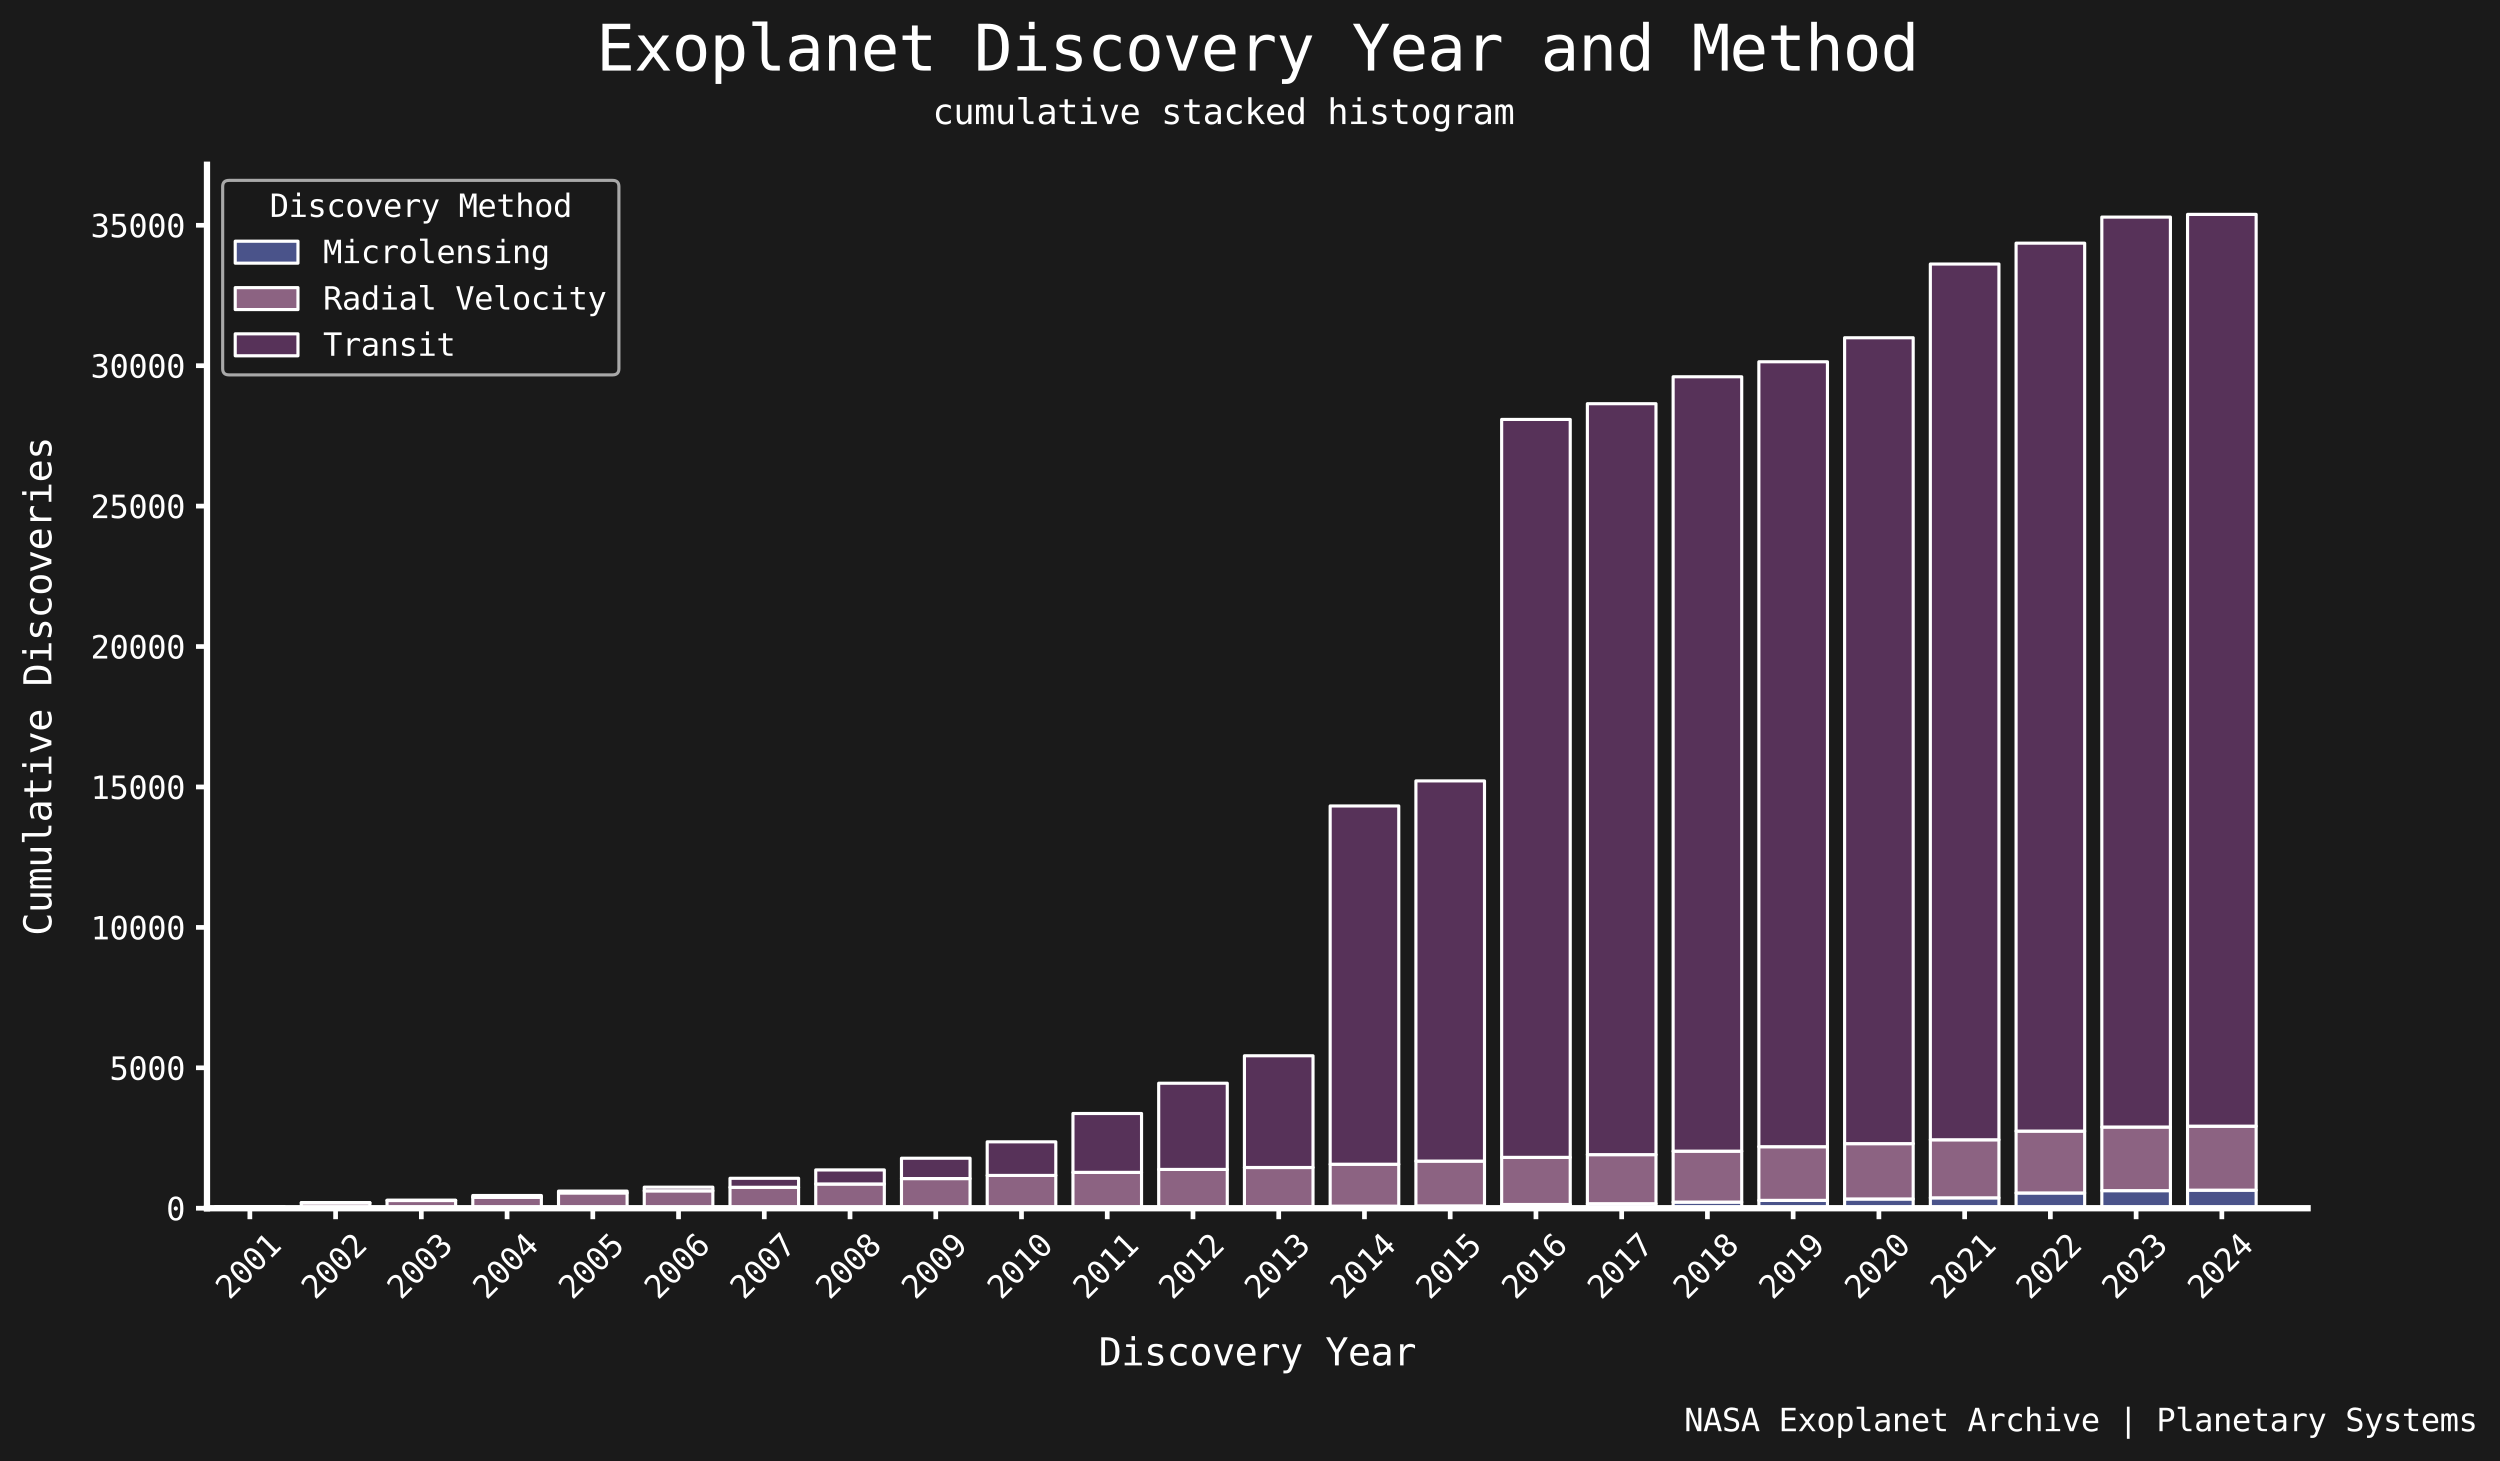 <?xml version="1.0" encoding="utf-8" standalone="no"?>
<!DOCTYPE svg PUBLIC "-//W3C//DTD SVG 1.1//EN"
  "http://www.w3.org/Graphics/SVG/1.1/DTD/svg11.dtd">
<svg xmlns:xlink="http://www.w3.org/1999/xlink" width="796.912pt" height="465.783pt" viewBox="0 0 796.912 465.783" xmlns="http://www.w3.org/2000/svg" version="1.1">
 <defs>
  <style type="text/css">*{stroke-linejoin: round; stroke-linecap: butt}</style>
 </defs>
 <g id="figure_1">
  <g id="patch_1">
   <path d="M 0 465.783 
L 796.912 465.783 
L 796.912 0 
L 0 0 
z
" style="fill: #1a1a1a"/>
  </g>
  <g id="axes_1">
   <g id="patch_2">
    <path d="M 65.979 385.143 
L 735.579 385.143 
L 735.579 52.503 
L 65.979 52.503 
z
" style="fill: #1a1a1a"/>
   </g>
   <g id="patch_3">
    <path d="M 697.316 385.143 
L 719.181 385.143 
L 719.181 379.387 
L 697.316 379.387 
z
" clip-path="url(#pa5df059049)" style="fill: #4a538a; stroke: #ffffff; stroke-linejoin: miter"/>
   </g>
   <g id="patch_4">
    <path d="M 669.986 385.143 
L 691.85 385.143 
L 691.85 379.539 
L 669.986 379.539 
z
" clip-path="url(#pa5df059049)" style="fill: #4a538a; stroke: #ffffff; stroke-linejoin: miter"/>
   </g>
   <g id="patch_5">
    <path d="M 642.655 385.143 
L 664.519 385.143 
L 664.519 380.282 
L 642.655 380.282 
z
" clip-path="url(#pa5df059049)" style="fill: #4a538a; stroke: #ffffff; stroke-linejoin: miter"/>
   </g>
   <g id="patch_6">
    <path d="M 615.324 385.143 
L 637.189 385.143 
L 637.189 381.822 
L 615.324 381.822 
z
" clip-path="url(#pa5df059049)" style="fill: #4a538a; stroke: #ffffff; stroke-linejoin: miter"/>
   </g>
   <g id="patch_7">
    <path d="M 587.994 385.143 
L 609.858 385.143 
L 609.858 382.189 
L 587.994 382.189 
z
" clip-path="url(#pa5df059049)" style="fill: #4a538a; stroke: #ffffff; stroke-linejoin: miter"/>
   </g>
   <g id="patch_8">
    <path d="M 560.663 385.143 
L 582.528 385.143 
L 582.528 382.645 
L 560.663 382.645 
z
" clip-path="url(#pa5df059049)" style="fill: #4a538a; stroke: #ffffff; stroke-linejoin: miter"/>
   </g>
   <g id="patch_9">
    <path d="M 533.333 385.143 
L 555.197 385.143 
L 555.197 383.191 
L 533.333 383.191 
z
" clip-path="url(#pa5df059049)" style="fill: #4a538a; stroke: #ffffff; stroke-linejoin: miter"/>
   </g>
   <g id="patch_10">
    <path d="M 506.002 385.143 
L 527.866 385.143 
L 527.866 383.693 
L 506.002 383.693 
z
" clip-path="url(#pa5df059049)" style="fill: #4a538a; stroke: #ffffff; stroke-linejoin: miter"/>
   </g>
   <g id="patch_11">
    <path d="M 478.671 385.143 
L 500.536 385.143 
L 500.536 383.952 
L 478.671 383.952 
z
" clip-path="url(#pa5df059049)" style="fill: #4a538a; stroke: #ffffff; stroke-linejoin: miter"/>
   </g>
   <g id="patch_12">
    <path d="M 451.341 385.143 
L 473.205 385.143 
L 473.205 384.391 
L 451.341 384.391 
z
" clip-path="url(#pa5df059049)" style="fill: #4a538a; stroke: #ffffff; stroke-linejoin: miter"/>
   </g>
   <g id="patch_13">
    <path d="M 424.01 385.143 
L 445.875 385.143 
L 445.875 384.481 
L 424.01 384.481 
z
" clip-path="url(#pa5df059049)" style="fill: #4a538a; stroke: #ffffff; stroke-linejoin: miter"/>
   </g>
   <g id="patch_14">
    <path d="M 396.679 385.143 
L 418.544 385.143 
L 418.544 384.606 
L 396.679 384.606 
z
" clip-path="url(#pa5df059049)" style="fill: #4a538a; stroke: #ffffff; stroke-linejoin: miter"/>
   </g>
   <g id="patch_15">
    <path d="M 369.349 385.143 
L 391.213 385.143 
L 391.213 384.722 
L 369.349 384.722 
z
" clip-path="url(#pa5df059049)" style="fill: #4a538a; stroke: #ffffff; stroke-linejoin: miter"/>
   </g>
   <g id="patch_16">
    <path d="M 342.018 385.143 
L 363.883 385.143 
L 363.883 384.857 
L 342.018 384.857 
z
" clip-path="url(#pa5df059049)" style="fill: #4a538a; stroke: #ffffff; stroke-linejoin: miter"/>
   </g>
   <g id="patch_17">
    <path d="M 314.688 385.143 
L 336.552 385.143 
L 336.552 384.875 
L 314.688 384.875 
z
" clip-path="url(#pa5df059049)" style="fill: #4a538a; stroke: #ffffff; stroke-linejoin: miter"/>
   </g>
   <g id="patch_18">
    <path d="M 287.357 385.143 
L 309.222 385.143 
L 309.222 384.91 
L 287.357 384.91 
z
" clip-path="url(#pa5df059049)" style="fill: #4a538a; stroke: #ffffff; stroke-linejoin: miter"/>
   </g>
   <g id="patch_19">
    <path d="M 260.026 385.143 
L 281.891 385.143 
L 281.891 384.955 
L 260.026 384.955 
z
" clip-path="url(#pa5df059049)" style="fill: #4a538a; stroke: #ffffff; stroke-linejoin: miter"/>
   </g>
   <g id="patch_20">
    <path d="M 232.696 385.143 
L 254.56 385.143 
L 254.56 385.036 
L 232.696 385.036 
z
" clip-path="url(#pa5df059049)" style="fill: #4a538a; stroke: #ffffff; stroke-linejoin: miter"/>
   </g>
   <g id="patch_21">
    <path d="M 205.365 385.143 
L 227.23 385.143 
L 227.23 385.036 
L 205.365 385.036 
z
" clip-path="url(#pa5df059049)" style="fill: #4a538a; stroke: #ffffff; stroke-linejoin: miter"/>
   </g>
   <g id="patch_22">
    <path d="M 178.035 385.143 
L 199.899 385.143 
L 199.899 385.063 
L 178.035 385.063 
z
" clip-path="url(#pa5df059049)" style="fill: #4a538a; stroke: #ffffff; stroke-linejoin: miter"/>
   </g>
   <g id="patch_23">
    <path d="M 150.704 385.143 
L 172.568 385.143 
L 172.568 385.125 
L 150.704 385.125 
z
" clip-path="url(#pa5df059049)" style="fill: #4a538a; stroke: #ffffff; stroke-linejoin: miter"/>
   </g>
   <g id="patch_24">
    <path d="M 123.373 385.143 
L 145.238 385.143 
L 145.238 385.143 
L 123.373 385.143 
z
" clip-path="url(#pa5df059049)" style="fill: #4a538a; stroke: #ffffff; stroke-linejoin: miter"/>
   </g>
   <g id="patch_25">
    <path d="M 96.043 385.143 
L 117.907 385.143 
L 117.907 385.143 
L 96.043 385.143 
z
" clip-path="url(#pa5df059049)" style="fill: #4a538a; stroke: #ffffff; stroke-linejoin: miter"/>
   </g>
   <g id="patch_26">
    <path d="M 68.712 385.143 
L 90.577 385.143 
L 90.577 385.143 
L 68.712 385.143 
z
" clip-path="url(#pa5df059049)" style="fill: #4a538a; stroke: #ffffff; stroke-linejoin: miter"/>
   </g>
   <g id="patch_27">
    <path d="M 697.316 379.387 
L 719.181 379.387 
L 719.181 358.993 
L 697.316 358.993 
z
" clip-path="url(#pa5df059049)" style="fill: #8c6382; stroke: #ffffff; stroke-linejoin: miter"/>
   </g>
   <g id="patch_28">
    <path d="M 669.986 379.539 
L 691.85 379.539 
L 691.85 359.262 
L 669.986 359.262 
z
" clip-path="url(#pa5df059049)" style="fill: #8c6382; stroke: #ffffff; stroke-linejoin: miter"/>
   </g>
   <g id="patch_29">
    <path d="M 642.655 380.282 
L 664.519 380.282 
L 664.519 360.56 
L 642.655 360.56 
z
" clip-path="url(#pa5df059049)" style="fill: #8c6382; stroke: #ffffff; stroke-linejoin: miter"/>
   </g>
   <g id="patch_30">
    <path d="M 615.324 381.822 
L 637.189 381.822 
L 637.189 363.308 
L 615.324 363.308 
z
" clip-path="url(#pa5df059049)" style="fill: #8c6382; stroke: #ffffff; stroke-linejoin: miter"/>
   </g>
   <g id="patch_31">
    <path d="M 587.994 382.189 
L 609.858 382.189 
L 609.858 364.544 
L 587.994 364.544 
z
" clip-path="url(#pa5df059049)" style="fill: #8c6382; stroke: #ffffff; stroke-linejoin: miter"/>
   </g>
   <g id="patch_32">
    <path d="M 560.663 382.645 
L 582.528 382.645 
L 582.528 365.519 
L 560.663 365.519 
z
" clip-path="url(#pa5df059049)" style="fill: #8c6382; stroke: #ffffff; stroke-linejoin: miter"/>
   </g>
   <g id="patch_33">
    <path d="M 533.333 383.191 
L 555.197 383.191 
L 555.197 366.961 
L 533.333 366.961 
z
" clip-path="url(#pa5df059049)" style="fill: #8c6382; stroke: #ffffff; stroke-linejoin: miter"/>
   </g>
   <g id="patch_34">
    <path d="M 506.002 383.693 
L 527.866 383.693 
L 527.866 368.062 
L 506.002 368.062 
z
" clip-path="url(#pa5df059049)" style="fill: #8c6382; stroke: #ffffff; stroke-linejoin: miter"/>
   </g>
   <g id="patch_35">
    <path d="M 478.671 383.952 
L 500.536 383.952 
L 500.536 368.93 
L 478.671 368.93 
z
" clip-path="url(#pa5df059049)" style="fill: #8c6382; stroke: #ffffff; stroke-linejoin: miter"/>
   </g>
   <g id="patch_36">
    <path d="M 451.341 384.391 
L 473.205 384.391 
L 473.205 370.121 
L 451.341 370.121 
z
" clip-path="url(#pa5df059049)" style="fill: #8c6382; stroke: #ffffff; stroke-linejoin: miter"/>
   </g>
   <g id="patch_37">
    <path d="M 424.01 384.481 
L 445.875 384.481 
L 445.875 371.124 
L 424.01 371.124 
z
" clip-path="url(#pa5df059049)" style="fill: #8c6382; stroke: #ffffff; stroke-linejoin: miter"/>
   </g>
   <g id="patch_38">
    <path d="M 396.679 384.606 
L 418.544 384.606 
L 418.544 372.153 
L 396.679 372.153 
z
" clip-path="url(#pa5df059049)" style="fill: #8c6382; stroke: #ffffff; stroke-linejoin: miter"/>
   </g>
   <g id="patch_39">
    <path d="M 369.349 384.722 
L 391.213 384.722 
L 391.213 372.771 
L 369.349 372.771 
z
" clip-path="url(#pa5df059049)" style="fill: #8c6382; stroke: #ffffff; stroke-linejoin: miter"/>
   </g>
   <g id="patch_40">
    <path d="M 342.018 384.857 
L 363.883 384.857 
L 363.883 373.72 
L 342.018 373.72 
z
" clip-path="url(#pa5df059049)" style="fill: #8c6382; stroke: #ffffff; stroke-linejoin: miter"/>
   </g>
   <g id="patch_41">
    <path d="M 314.688 384.875 
L 336.552 384.875 
L 336.552 374.687 
L 314.688 374.687 
z
" clip-path="url(#pa5df059049)" style="fill: #8c6382; stroke: #ffffff; stroke-linejoin: miter"/>
   </g>
   <g id="patch_42">
    <path d="M 287.357 384.91 
L 309.222 384.91 
L 309.222 375.689 
L 287.357 375.689 
z
" clip-path="url(#pa5df059049)" style="fill: #8c6382; stroke: #ffffff; stroke-linejoin: miter"/>
   </g>
   <g id="patch_43">
    <path d="M 260.026 384.955 
L 281.891 384.955 
L 281.891 377.417 
L 260.026 377.417 
z
" clip-path="url(#pa5df059049)" style="fill: #8c6382; stroke: #ffffff; stroke-linejoin: miter"/>
   </g>
   <g id="patch_44">
    <path d="M 232.696 385.036 
L 254.56 385.036 
L 254.56 378.474 
L 232.696 378.474 
z
" clip-path="url(#pa5df059049)" style="fill: #8c6382; stroke: #ffffff; stroke-linejoin: miter"/>
   </g>
   <g id="patch_45">
    <path d="M 205.365 385.036 
L 227.23 385.036 
L 227.23 379.584 
L 205.365 379.584 
z
" clip-path="url(#pa5df059049)" style="fill: #8c6382; stroke: #ffffff; stroke-linejoin: miter"/>
   </g>
   <g id="patch_46">
    <path d="M 178.035 385.063 
L 199.899 385.063 
L 199.899 380.255 
L 178.035 380.255 
z
" clip-path="url(#pa5df059049)" style="fill: #8c6382; stroke: #ffffff; stroke-linejoin: miter"/>
   </g>
   <g id="patch_47">
    <path d="M 150.704 385.125 
L 172.568 385.125 
L 172.568 381.652 
L 150.704 381.652 
z
" clip-path="url(#pa5df059049)" style="fill: #8c6382; stroke: #ffffff; stroke-linejoin: miter"/>
   </g>
   <g id="patch_48">
    <path d="M 123.373 385.143 
L 145.238 385.143 
L 145.238 382.672 
L 123.373 382.672 
z
" clip-path="url(#pa5df059049)" style="fill: #8c6382; stroke: #ffffff; stroke-linejoin: miter"/>
   </g>
   <g id="patch_49">
    <path d="M 96.043 385.143 
L 117.907 385.143 
L 117.907 383.433 
L 96.043 383.433 
z
" clip-path="url(#pa5df059049)" style="fill: #8c6382; stroke: #ffffff; stroke-linejoin: miter"/>
   </g>
   <g id="patch_50">
    <path d="M 68.712 385.143 
L 90.577 385.143 
L 90.577 384.633 
L 68.712 384.633 
z
" clip-path="url(#pa5df059049)" style="fill: #8c6382; stroke: #ffffff; stroke-linejoin: miter"/>
   </g>
   <g id="patch_51">
    <path d="M 697.316 358.993 
L 719.181 358.993 
L 719.181 68.343 
L 697.316 68.343 
z
" clip-path="url(#pa5df059049)" style="fill: #573259; stroke: #ffffff; stroke-linejoin: miter"/>
   </g>
   <g id="patch_52">
    <path d="M 669.986 359.262 
L 691.85 359.262 
L 691.85 69.203 
L 669.986 69.203 
z
" clip-path="url(#pa5df059049)" style="fill: #573259; stroke: #ffffff; stroke-linejoin: miter"/>
   </g>
   <g id="patch_53">
    <path d="M 642.655 360.56 
L 664.519 360.56 
L 664.519 77.519 
L 642.655 77.519 
z
" clip-path="url(#pa5df059049)" style="fill: #573259; stroke: #ffffff; stroke-linejoin: miter"/>
   </g>
   <g id="patch_54">
    <path d="M 615.324 363.308 
L 637.189 363.308 
L 637.189 84.162 
L 615.324 84.162 
z
" clip-path="url(#pa5df059049)" style="fill: #573259; stroke: #ffffff; stroke-linejoin: miter"/>
   </g>
   <g id="patch_55">
    <path d="M 587.994 364.544 
L 609.858 364.544 
L 609.858 107.662 
L 587.994 107.662 
z
" clip-path="url(#pa5df059049)" style="fill: #573259; stroke: #ffffff; stroke-linejoin: miter"/>
   </g>
   <g id="patch_56">
    <path d="M 560.663 365.519 
L 582.528 365.519 
L 582.528 115.326 
L 560.663 115.326 
z
" clip-path="url(#pa5df059049)" style="fill: #573259; stroke: #ffffff; stroke-linejoin: miter"/>
   </g>
   <g id="patch_57">
    <path d="M 533.333 366.961 
L 555.197 366.961 
L 555.197 120.106 
L 533.333 120.106 
z
" clip-path="url(#pa5df059049)" style="fill: #573259; stroke: #ffffff; stroke-linejoin: miter"/>
   </g>
   <g id="patch_58">
    <path d="M 506.002 368.062 
L 527.866 368.062 
L 527.866 128.683 
L 506.002 128.683 
z
" clip-path="url(#pa5df059049)" style="fill: #573259; stroke: #ffffff; stroke-linejoin: miter"/>
   </g>
   <g id="patch_59">
    <path d="M 478.671 368.93 
L 500.536 368.93 
L 500.536 133.705 
L 478.671 133.705 
z
" clip-path="url(#pa5df059049)" style="fill: #573259; stroke: #ffffff; stroke-linejoin: miter"/>
   </g>
   <g id="patch_60">
    <path d="M 451.341 370.121 
L 473.205 370.121 
L 473.205 248.932 
L 451.341 248.932 
z
" clip-path="url(#pa5df059049)" style="fill: #573259; stroke: #ffffff; stroke-linejoin: miter"/>
   </g>
   <g id="patch_61">
    <path d="M 424.01 371.124 
L 445.875 371.124 
L 445.875 256.908 
L 424.01 256.908 
z
" clip-path="url(#pa5df059049)" style="fill: #573259; stroke: #ffffff; stroke-linejoin: miter"/>
   </g>
   <g id="patch_62">
    <path d="M 396.679 372.153 
L 418.544 372.153 
L 418.544 336.549 
L 396.679 336.549 
z
" clip-path="url(#pa5df059049)" style="fill: #573259; stroke: #ffffff; stroke-linejoin: miter"/>
   </g>
   <g id="patch_63">
    <path d="M 369.349 372.771 
L 391.213 372.771 
L 391.213 345.296 
L 369.349 345.296 
z
" clip-path="url(#pa5df059049)" style="fill: #573259; stroke: #ffffff; stroke-linejoin: miter"/>
   </g>
   <g id="patch_64">
    <path d="M 342.018 373.72 
L 363.883 373.72 
L 363.883 354.938 
L 342.018 354.938 
z
" clip-path="url(#pa5df059049)" style="fill: #573259; stroke: #ffffff; stroke-linejoin: miter"/>
   </g>
   <g id="patch_65">
    <path d="M 314.688 374.687 
L 336.552 374.687 
L 336.552 363.971 
L 314.688 363.971 
z
" clip-path="url(#pa5df059049)" style="fill: #573259; stroke: #ffffff; stroke-linejoin: miter"/>
   </g>
   <g id="patch_66">
    <path d="M 287.357 375.689 
L 309.222 375.689 
L 309.222 369.199 
L 287.357 369.199 
z
" clip-path="url(#pa5df059049)" style="fill: #573259; stroke: #ffffff; stroke-linejoin: miter"/>
   </g>
   <g id="patch_67">
    <path d="M 260.026 377.417 
L 281.891 377.417 
L 281.891 372.932 
L 260.026 372.932 
z
" clip-path="url(#pa5df059049)" style="fill: #573259; stroke: #ffffff; stroke-linejoin: miter"/>
   </g>
   <g id="patch_68">
    <path d="M 232.696 378.474 
L 254.56 378.474 
L 254.56 375.6 
L 232.696 375.6 
z
" clip-path="url(#pa5df059049)" style="fill: #573259; stroke: #ffffff; stroke-linejoin: miter"/>
   </g>
   <g id="patch_69">
    <path d="M 205.365 379.584 
L 227.23 379.584 
L 227.23 378.429 
L 205.365 378.429 
z
" clip-path="url(#pa5df059049)" style="fill: #573259; stroke: #ffffff; stroke-linejoin: miter"/>
   </g>
   <g id="patch_70">
    <path d="M 178.035 380.255 
L 199.899 380.255 
L 199.899 379.691 
L 178.035 379.691 
z
" clip-path="url(#pa5df059049)" style="fill: #573259; stroke: #ffffff; stroke-linejoin: miter"/>
   </g>
   <g id="patch_71">
    <path d="M 150.704 381.652 
L 172.568 381.652 
L 172.568 381.088 
L 150.704 381.088 
z
" clip-path="url(#pa5df059049)" style="fill: #573259; stroke: #ffffff; stroke-linejoin: miter"/>
   </g>
   <g id="patch_72">
    <path d="M 123.373 382.672 
L 145.238 382.672 
L 145.238 382.583 
L 123.373 382.583 
z
" clip-path="url(#pa5df059049)" style="fill: #573259; stroke: #ffffff; stroke-linejoin: miter"/>
   </g>
   <g id="patch_73">
    <path d="M 96.043 383.433 
L 117.907 383.433 
L 117.907 383.344 
L 96.043 383.344 
z
" clip-path="url(#pa5df059049)" style="fill: #573259; stroke: #ffffff; stroke-linejoin: miter"/>
   </g>
   <g id="patch_74">
    <path d="M 68.712 384.633 
L 90.577 384.633 
L 90.577 384.633 
L 68.712 384.633 
z
" clip-path="url(#pa5df059049)" style="fill: #573259; stroke: #ffffff; stroke-linejoin: miter"/>
   </g>
   <g id="matplotlib.axis_1">
    <g id="xtick_1">
     <g id="line2d_1">
      <defs>
       <path id="mc20b231edc" d="M 0 0 
L 0 3.5 
" style="stroke: #ffffff; stroke-width: 1.5"/>
      </defs>
      <g>
       <use xlink:href="#mc20b231edc" x="708.248" y="385.143" style="fill: #ffffff; stroke: #ffffff; stroke-width: 1.5"/>
      </g>
     </g>
     <g id="text_1">
      <!-- 2024 -->
      <g style="fill: #ffffff" transform="translate(701.704 414.582) rotate(-45) scale(0.1 -0.1)">
       <defs>
        <path id="DejaVuSansMono-32" d="M 1166 531 
L 3309 531 
L 3309 0 
L 475 0 
L 475 531 
Q 1059 1147 1496 1619 
Q 1934 2091 2100 2284 
Q 2413 2666 2522 2902 
Q 2631 3138 2631 3384 
Q 2631 3775 2401 3997 
Q 2172 4219 1772 4219 
Q 1488 4219 1175 4116 
Q 863 4013 513 3803 
L 513 4441 
Q 834 4594 1145 4672 
Q 1456 4750 1759 4750 
Q 2444 4750 2861 4386 
Q 3278 4022 3278 3431 
Q 3278 3131 3139 2831 
Q 3000 2531 2688 2169 
Q 2513 1966 2180 1606 
Q 1847 1247 1166 531 
z
" transform="scale(0.016)"/>
        <path id="DejaVuSansMono-30" d="M 1509 2344 
Q 1509 2516 1629 2641 
Q 1750 2766 1919 2766 
Q 2094 2766 2219 2641 
Q 2344 2516 2344 2344 
Q 2344 2169 2220 2047 
Q 2097 1925 1919 1925 
Q 1744 1925 1626 2044 
Q 1509 2163 1509 2344 
z
M 1925 4250 
Q 1484 4250 1267 3775 
Q 1050 3300 1050 2328 
Q 1050 1359 1267 884 
Q 1484 409 1925 409 
Q 2369 409 2586 884 
Q 2803 1359 2803 2328 
Q 2803 3300 2586 3775 
Q 2369 4250 1925 4250 
z
M 1925 4750 
Q 2672 4750 3055 4137 
Q 3438 3525 3438 2328 
Q 3438 1134 3055 521 
Q 2672 -91 1925 -91 
Q 1178 -91 797 521 
Q 416 1134 416 2328 
Q 416 3525 797 4137 
Q 1178 4750 1925 4750 
z
" transform="scale(0.016)"/>
        <path id="DejaVuSansMono-34" d="M 2297 4091 
L 825 1625 
L 2297 1625 
L 2297 4091 
z
M 2194 4666 
L 2925 4666 
L 2925 1625 
L 3547 1625 
L 3547 1113 
L 2925 1113 
L 2925 0 
L 2297 0 
L 2297 1113 
L 319 1113 
L 319 1709 
L 2194 4666 
z
" transform="scale(0.016)"/>
       </defs>
       <use xlink:href="#DejaVuSansMono-32"/>
       <use xlink:href="#DejaVuSansMono-30" x="60.205"/>
       <use xlink:href="#DejaVuSansMono-32" x="120.41"/>
       <use xlink:href="#DejaVuSansMono-34" x="180.615"/>
      </g>
     </g>
    </g>
    <g id="xtick_2">
     <g id="line2d_2">
      <g>
       <use xlink:href="#mc20b231edc" x="680.918" y="385.143" style="fill: #ffffff; stroke: #ffffff; stroke-width: 1.5"/>
      </g>
     </g>
     <g id="text_2">
      <!-- 2023 -->
      <g style="fill: #ffffff" transform="translate(674.374 414.582) rotate(-45) scale(0.1 -0.1)">
       <defs>
        <path id="DejaVuSansMono-33" d="M 2425 2497 
Q 2884 2375 3128 2064 
Q 3372 1753 3372 1288 
Q 3372 644 2939 276 
Q 2506 -91 1741 -91 
Q 1419 -91 1084 -31 
Q 750 28 428 141 
L 428 769 
Q 747 603 1056 522 
Q 1366 441 1672 441 
Q 2191 441 2469 675 
Q 2747 909 2747 1350 
Q 2747 1756 2469 1995 
Q 2191 2234 1716 2234 
L 1234 2234 
L 1234 2753 
L 1716 2753 
Q 2150 2753 2394 2943 
Q 2638 3134 2638 3475 
Q 2638 3834 2411 4026 
Q 2184 4219 1766 4219 
Q 1488 4219 1191 4156 
Q 894 4094 569 3969 
L 569 4550 
Q 947 4650 1242 4700 
Q 1538 4750 1766 4750 
Q 2447 4750 2855 4408 
Q 3263 4066 3263 3500 
Q 3263 3116 3048 2859 
Q 2834 2603 2425 2497 
z
" transform="scale(0.016)"/>
       </defs>
       <use xlink:href="#DejaVuSansMono-32"/>
       <use xlink:href="#DejaVuSansMono-30" x="60.205"/>
       <use xlink:href="#DejaVuSansMono-32" x="120.41"/>
       <use xlink:href="#DejaVuSansMono-33" x="180.615"/>
      </g>
     </g>
    </g>
    <g id="xtick_3">
     <g id="line2d_3">
      <g>
       <use xlink:href="#mc20b231edc" x="653.587" y="385.143" style="fill: #ffffff; stroke: #ffffff; stroke-width: 1.5"/>
      </g>
     </g>
     <g id="text_3">
      <!-- 2022 -->
      <g style="fill: #ffffff" transform="translate(647.043 414.582) rotate(-45) scale(0.1 -0.1)">
       <use xlink:href="#DejaVuSansMono-32"/>
       <use xlink:href="#DejaVuSansMono-30" x="60.205"/>
       <use xlink:href="#DejaVuSansMono-32" x="120.41"/>
       <use xlink:href="#DejaVuSansMono-32" x="180.615"/>
      </g>
     </g>
    </g>
    <g id="xtick_4">
     <g id="line2d_4">
      <g>
       <use xlink:href="#mc20b231edc" x="626.257" y="385.143" style="fill: #ffffff; stroke: #ffffff; stroke-width: 1.5"/>
      </g>
     </g>
     <g id="text_4">
      <!-- 2021 -->
      <g style="fill: #ffffff" transform="translate(619.713 414.582) rotate(-45) scale(0.1 -0.1)">
       <defs>
        <path id="DejaVuSansMono-31" d="M 844 531 
L 1825 531 
L 1825 4097 
L 769 3859 
L 769 4434 
L 1819 4666 
L 2450 4666 
L 2450 531 
L 3419 531 
L 3419 0 
L 844 0 
L 844 531 
z
" transform="scale(0.016)"/>
       </defs>
       <use xlink:href="#DejaVuSansMono-32"/>
       <use xlink:href="#DejaVuSansMono-30" x="60.205"/>
       <use xlink:href="#DejaVuSansMono-32" x="120.41"/>
       <use xlink:href="#DejaVuSansMono-31" x="180.615"/>
      </g>
     </g>
    </g>
    <g id="xtick_5">
     <g id="line2d_5">
      <g>
       <use xlink:href="#mc20b231edc" x="598.926" y="385.143" style="fill: #ffffff; stroke: #ffffff; stroke-width: 1.5"/>
      </g>
     </g>
     <g id="text_5">
      <!-- 2020 -->
      <g style="fill: #ffffff" transform="translate(592.382 414.582) rotate(-45) scale(0.1 -0.1)">
       <use xlink:href="#DejaVuSansMono-32"/>
       <use xlink:href="#DejaVuSansMono-30" x="60.205"/>
       <use xlink:href="#DejaVuSansMono-32" x="120.41"/>
       <use xlink:href="#DejaVuSansMono-30" x="180.615"/>
      </g>
     </g>
    </g>
    <g id="xtick_6">
     <g id="line2d_6">
      <g>
       <use xlink:href="#mc20b231edc" x="571.595" y="385.143" style="fill: #ffffff; stroke: #ffffff; stroke-width: 1.5"/>
      </g>
     </g>
     <g id="text_6">
      <!-- 2019 -->
      <g style="fill: #ffffff" transform="translate(565.051 414.582) rotate(-45) scale(0.1 -0.1)">
       <defs>
        <path id="DejaVuSansMono-39" d="M 1863 2069 
Q 2266 2069 2495 2359 
Q 2725 2650 2725 3163 
Q 2725 3675 2495 3965 
Q 2266 4256 1863 4256 
Q 1444 4256 1231 3979 
Q 1019 3703 1019 3163 
Q 1019 2619 1230 2344 
Q 1441 2069 1863 2069 
z
M 738 97 
L 738 678 
Q 934 563 1156 502 
Q 1378 441 1619 441 
Q 2219 441 2526 892 
Q 2834 1344 2834 2222 
Q 2688 1909 2422 1742 
Q 2156 1575 1813 1575 
Q 1138 1575 767 1990 
Q 397 2406 397 3169 
Q 397 3922 776 4336 
Q 1156 4750 1850 4750 
Q 2663 4750 3041 4165 
Q 3419 3581 3419 2328 
Q 3419 1150 2964 529 
Q 2509 -91 1644 -91 
Q 1416 -91 1184 -42 
Q 953 6 738 97 
z
" transform="scale(0.016)"/>
       </defs>
       <use xlink:href="#DejaVuSansMono-32"/>
       <use xlink:href="#DejaVuSansMono-30" x="60.205"/>
       <use xlink:href="#DejaVuSansMono-31" x="120.41"/>
       <use xlink:href="#DejaVuSansMono-39" x="180.615"/>
      </g>
     </g>
    </g>
    <g id="xtick_7">
     <g id="line2d_7">
      <g>
       <use xlink:href="#mc20b231edc" x="544.265" y="385.143" style="fill: #ffffff; stroke: #ffffff; stroke-width: 1.5"/>
      </g>
     </g>
     <g id="text_7">
      <!-- 2018 -->
      <g style="fill: #ffffff" transform="translate(537.721 414.582) rotate(-45) scale(0.1 -0.1)">
       <defs>
        <path id="DejaVuSansMono-38" d="M 1925 2216 
Q 1503 2216 1273 1980 
Q 1044 1744 1044 1313 
Q 1044 881 1276 642 
Q 1509 403 1925 403 
Q 2350 403 2579 639 
Q 2809 875 2809 1313 
Q 2809 1741 2576 1978 
Q 2344 2216 1925 2216 
z
M 1375 2478 
Q 972 2581 745 2862 
Q 519 3144 519 3541 
Q 519 4097 897 4423 
Q 1275 4750 1925 4750 
Q 2578 4750 2956 4423 
Q 3334 4097 3334 3541 
Q 3334 3144 3107 2862 
Q 2881 2581 2478 2478 
Q 2947 2375 3195 2062 
Q 3444 1750 3444 1253 
Q 3444 622 3041 265 
Q 2638 -91 1925 -91 
Q 1213 -91 811 264 
Q 409 619 409 1247 
Q 409 1747 657 2061 
Q 906 2375 1375 2478 
z
M 1147 3481 
Q 1147 3106 1347 2909 
Q 1547 2713 1925 2713 
Q 2306 2713 2506 2909 
Q 2706 3106 2706 3481 
Q 2706 3863 2507 4063 
Q 2309 4263 1925 4263 
Q 1547 4263 1347 4061 
Q 1147 3859 1147 3481 
z
" transform="scale(0.016)"/>
       </defs>
       <use xlink:href="#DejaVuSansMono-32"/>
       <use xlink:href="#DejaVuSansMono-30" x="60.205"/>
       <use xlink:href="#DejaVuSansMono-31" x="120.41"/>
       <use xlink:href="#DejaVuSansMono-38" x="180.615"/>
      </g>
     </g>
    </g>
    <g id="xtick_8">
     <g id="line2d_8">
      <g>
       <use xlink:href="#mc20b231edc" x="516.934" y="385.143" style="fill: #ffffff; stroke: #ffffff; stroke-width: 1.5"/>
      </g>
     </g>
     <g id="text_8">
      <!-- 2017 -->
      <g style="fill: #ffffff" transform="translate(510.39 414.582) rotate(-45) scale(0.1 -0.1)">
       <defs>
        <path id="DejaVuSansMono-37" d="M 434 4666 
L 3372 4666 
L 3372 4397 
L 1703 0 
L 1044 0 
L 2669 4134 
L 434 4134 
L 434 4666 
z
" transform="scale(0.016)"/>
       </defs>
       <use xlink:href="#DejaVuSansMono-32"/>
       <use xlink:href="#DejaVuSansMono-30" x="60.205"/>
       <use xlink:href="#DejaVuSansMono-31" x="120.41"/>
       <use xlink:href="#DejaVuSansMono-37" x="180.615"/>
      </g>
     </g>
    </g>
    <g id="xtick_9">
     <g id="line2d_9">
      <g>
       <use xlink:href="#mc20b231edc" x="489.604" y="385.143" style="fill: #ffffff; stroke: #ffffff; stroke-width: 1.5"/>
      </g>
     </g>
     <g id="text_9">
      <!-- 2016 -->
      <g style="fill: #ffffff" transform="translate(483.06 414.582) rotate(-45) scale(0.1 -0.1)">
       <defs>
        <path id="DejaVuSansMono-36" d="M 3097 4563 
L 3097 3981 
Q 2900 4097 2678 4158 
Q 2456 4219 2216 4219 
Q 1616 4219 1306 3767 
Q 997 3316 997 2438 
Q 1147 2750 1412 2917 
Q 1678 3084 2022 3084 
Q 2697 3084 3067 2670 
Q 3438 2256 3438 1497 
Q 3438 741 3056 325 
Q 2675 -91 1984 -91 
Q 1172 -91 794 492 
Q 416 1075 416 2328 
Q 416 3509 870 4129 
Q 1325 4750 2188 4750 
Q 2419 4750 2650 4701 
Q 2881 4653 3097 4563 
z
M 1972 2591 
Q 1569 2591 1337 2300 
Q 1106 2009 1106 1497 
Q 1106 984 1337 693 
Q 1569 403 1972 403 
Q 2391 403 2603 679 
Q 2816 956 2816 1497 
Q 2816 2041 2603 2316 
Q 2391 2591 1972 2591 
z
" transform="scale(0.016)"/>
       </defs>
       <use xlink:href="#DejaVuSansMono-32"/>
       <use xlink:href="#DejaVuSansMono-30" x="60.205"/>
       <use xlink:href="#DejaVuSansMono-31" x="120.41"/>
       <use xlink:href="#DejaVuSansMono-36" x="180.615"/>
      </g>
     </g>
    </g>
    <g id="xtick_10">
     <g id="line2d_10">
      <g>
       <use xlink:href="#mc20b231edc" x="462.273" y="385.143" style="fill: #ffffff; stroke: #ffffff; stroke-width: 1.5"/>
      </g>
     </g>
     <g id="text_10">
      <!-- 2015 -->
      <g style="fill: #ffffff" transform="translate(455.729 414.582) rotate(-45) scale(0.1 -0.1)">
       <defs>
        <path id="DejaVuSansMono-35" d="M 647 4666 
L 3009 4666 
L 3009 4134 
L 1222 4134 
L 1222 2988 
Q 1356 3038 1492 3061 
Q 1628 3084 1766 3084 
Q 2491 3084 2916 2656 
Q 3341 2228 3341 1497 
Q 3341 759 2895 334 
Q 2450 -91 1678 -91 
Q 1306 -91 998 -41 
Q 691 9 447 109 
L 447 750 
Q 734 594 1025 517 
Q 1316 441 1619 441 
Q 2141 441 2423 716 
Q 2706 991 2706 1497 
Q 2706 1997 2414 2275 
Q 2122 2553 1600 2553 
Q 1347 2553 1106 2495 
Q 866 2438 647 2322 
L 647 4666 
z
" transform="scale(0.016)"/>
       </defs>
       <use xlink:href="#DejaVuSansMono-32"/>
       <use xlink:href="#DejaVuSansMono-30" x="60.205"/>
       <use xlink:href="#DejaVuSansMono-31" x="120.41"/>
       <use xlink:href="#DejaVuSansMono-35" x="180.615"/>
      </g>
     </g>
    </g>
    <g id="xtick_11">
     <g id="line2d_11">
      <g>
       <use xlink:href="#mc20b231edc" x="434.942" y="385.143" style="fill: #ffffff; stroke: #ffffff; stroke-width: 1.5"/>
      </g>
     </g>
     <g id="text_11">
      <!-- 2014 -->
      <g style="fill: #ffffff" transform="translate(428.398 414.582) rotate(-45) scale(0.1 -0.1)">
       <use xlink:href="#DejaVuSansMono-32"/>
       <use xlink:href="#DejaVuSansMono-30" x="60.205"/>
       <use xlink:href="#DejaVuSansMono-31" x="120.41"/>
       <use xlink:href="#DejaVuSansMono-34" x="180.615"/>
      </g>
     </g>
    </g>
    <g id="xtick_12">
     <g id="line2d_12">
      <g>
       <use xlink:href="#mc20b231edc" x="407.612" y="385.143" style="fill: #ffffff; stroke: #ffffff; stroke-width: 1.5"/>
      </g>
     </g>
     <g id="text_12">
      <!-- 2013 -->
      <g style="fill: #ffffff" transform="translate(401.068 414.582) rotate(-45) scale(0.1 -0.1)">
       <use xlink:href="#DejaVuSansMono-32"/>
       <use xlink:href="#DejaVuSansMono-30" x="60.205"/>
       <use xlink:href="#DejaVuSansMono-31" x="120.41"/>
       <use xlink:href="#DejaVuSansMono-33" x="180.615"/>
      </g>
     </g>
    </g>
    <g id="xtick_13">
     <g id="line2d_13">
      <g>
       <use xlink:href="#mc20b231edc" x="380.281" y="385.143" style="fill: #ffffff; stroke: #ffffff; stroke-width: 1.5"/>
      </g>
     </g>
     <g id="text_13">
      <!-- 2012 -->
      <g style="fill: #ffffff" transform="translate(373.737 414.582) rotate(-45) scale(0.1 -0.1)">
       <use xlink:href="#DejaVuSansMono-32"/>
       <use xlink:href="#DejaVuSansMono-30" x="60.205"/>
       <use xlink:href="#DejaVuSansMono-31" x="120.41"/>
       <use xlink:href="#DejaVuSansMono-32" x="180.615"/>
      </g>
     </g>
    </g>
    <g id="xtick_14">
     <g id="line2d_14">
      <g>
       <use xlink:href="#mc20b231edc" x="352.95" y="385.143" style="fill: #ffffff; stroke: #ffffff; stroke-width: 1.5"/>
      </g>
     </g>
     <g id="text_14">
      <!-- 2011 -->
      <g style="fill: #ffffff" transform="translate(346.406 414.582) rotate(-45) scale(0.1 -0.1)">
       <use xlink:href="#DejaVuSansMono-32"/>
       <use xlink:href="#DejaVuSansMono-30" x="60.205"/>
       <use xlink:href="#DejaVuSansMono-31" x="120.41"/>
       <use xlink:href="#DejaVuSansMono-31" x="180.615"/>
      </g>
     </g>
    </g>
    <g id="xtick_15">
     <g id="line2d_15">
      <g>
       <use xlink:href="#mc20b231edc" x="325.62" y="385.143" style="fill: #ffffff; stroke: #ffffff; stroke-width: 1.5"/>
      </g>
     </g>
     <g id="text_15">
      <!-- 2010 -->
      <g style="fill: #ffffff" transform="translate(319.076 414.582) rotate(-45) scale(0.1 -0.1)">
       <use xlink:href="#DejaVuSansMono-32"/>
       <use xlink:href="#DejaVuSansMono-30" x="60.205"/>
       <use xlink:href="#DejaVuSansMono-31" x="120.41"/>
       <use xlink:href="#DejaVuSansMono-30" x="180.615"/>
      </g>
     </g>
    </g>
    <g id="xtick_16">
     <g id="line2d_16">
      <g>
       <use xlink:href="#mc20b231edc" x="298.289" y="385.143" style="fill: #ffffff; stroke: #ffffff; stroke-width: 1.5"/>
      </g>
     </g>
     <g id="text_16">
      <!-- 2009 -->
      <g style="fill: #ffffff" transform="translate(291.745 414.582) rotate(-45) scale(0.1 -0.1)">
       <use xlink:href="#DejaVuSansMono-32"/>
       <use xlink:href="#DejaVuSansMono-30" x="60.205"/>
       <use xlink:href="#DejaVuSansMono-30" x="120.41"/>
       <use xlink:href="#DejaVuSansMono-39" x="180.615"/>
      </g>
     </g>
    </g>
    <g id="xtick_17">
     <g id="line2d_17">
      <g>
       <use xlink:href="#mc20b231edc" x="270.959" y="385.143" style="fill: #ffffff; stroke: #ffffff; stroke-width: 1.5"/>
      </g>
     </g>
     <g id="text_17">
      <!-- 2008 -->
      <g style="fill: #ffffff" transform="translate(264.415 414.582) rotate(-45) scale(0.1 -0.1)">
       <use xlink:href="#DejaVuSansMono-32"/>
       <use xlink:href="#DejaVuSansMono-30" x="60.205"/>
       <use xlink:href="#DejaVuSansMono-30" x="120.41"/>
       <use xlink:href="#DejaVuSansMono-38" x="180.615"/>
      </g>
     </g>
    </g>
    <g id="xtick_18">
     <g id="line2d_18">
      <g>
       <use xlink:href="#mc20b231edc" x="243.628" y="385.143" style="fill: #ffffff; stroke: #ffffff; stroke-width: 1.5"/>
      </g>
     </g>
     <g id="text_18">
      <!-- 2007 -->
      <g style="fill: #ffffff" transform="translate(237.084 414.582) rotate(-45) scale(0.1 -0.1)">
       <use xlink:href="#DejaVuSansMono-32"/>
       <use xlink:href="#DejaVuSansMono-30" x="60.205"/>
       <use xlink:href="#DejaVuSansMono-30" x="120.41"/>
       <use xlink:href="#DejaVuSansMono-37" x="180.615"/>
      </g>
     </g>
    </g>
    <g id="xtick_19">
     <g id="line2d_19">
      <g>
       <use xlink:href="#mc20b231edc" x="216.297" y="385.143" style="fill: #ffffff; stroke: #ffffff; stroke-width: 1.5"/>
      </g>
     </g>
     <g id="text_19">
      <!-- 2006 -->
      <g style="fill: #ffffff" transform="translate(209.753 414.582) rotate(-45) scale(0.1 -0.1)">
       <use xlink:href="#DejaVuSansMono-32"/>
       <use xlink:href="#DejaVuSansMono-30" x="60.205"/>
       <use xlink:href="#DejaVuSansMono-30" x="120.41"/>
       <use xlink:href="#DejaVuSansMono-36" x="180.615"/>
      </g>
     </g>
    </g>
    <g id="xtick_20">
     <g id="line2d_20">
      <g>
       <use xlink:href="#mc20b231edc" x="188.967" y="385.143" style="fill: #ffffff; stroke: #ffffff; stroke-width: 1.5"/>
      </g>
     </g>
     <g id="text_20">
      <!-- 2005 -->
      <g style="fill: #ffffff" transform="translate(182.423 414.582) rotate(-45) scale(0.1 -0.1)">
       <use xlink:href="#DejaVuSansMono-32"/>
       <use xlink:href="#DejaVuSansMono-30" x="60.205"/>
       <use xlink:href="#DejaVuSansMono-30" x="120.41"/>
       <use xlink:href="#DejaVuSansMono-35" x="180.615"/>
      </g>
     </g>
    </g>
    <g id="xtick_21">
     <g id="line2d_21">
      <g>
       <use xlink:href="#mc20b231edc" x="161.636" y="385.143" style="fill: #ffffff; stroke: #ffffff; stroke-width: 1.5"/>
      </g>
     </g>
     <g id="text_21">
      <!-- 2004 -->
      <g style="fill: #ffffff" transform="translate(155.092 414.582) rotate(-45) scale(0.1 -0.1)">
       <use xlink:href="#DejaVuSansMono-32"/>
       <use xlink:href="#DejaVuSansMono-30" x="60.205"/>
       <use xlink:href="#DejaVuSansMono-30" x="120.41"/>
       <use xlink:href="#DejaVuSansMono-34" x="180.615"/>
      </g>
     </g>
    </g>
    <g id="xtick_22">
     <g id="line2d_22">
      <g>
       <use xlink:href="#mc20b231edc" x="134.306" y="385.143" style="fill: #ffffff; stroke: #ffffff; stroke-width: 1.5"/>
      </g>
     </g>
     <g id="text_22">
      <!-- 2003 -->
      <g style="fill: #ffffff" transform="translate(127.762 414.582) rotate(-45) scale(0.1 -0.1)">
       <use xlink:href="#DejaVuSansMono-32"/>
       <use xlink:href="#DejaVuSansMono-30" x="60.205"/>
       <use xlink:href="#DejaVuSansMono-30" x="120.41"/>
       <use xlink:href="#DejaVuSansMono-33" x="180.615"/>
      </g>
     </g>
    </g>
    <g id="xtick_23">
     <g id="line2d_23">
      <g>
       <use xlink:href="#mc20b231edc" x="106.975" y="385.143" style="fill: #ffffff; stroke: #ffffff; stroke-width: 1.5"/>
      </g>
     </g>
     <g id="text_23">
      <!-- 2002 -->
      <g style="fill: #ffffff" transform="translate(100.431 414.582) rotate(-45) scale(0.1 -0.1)">
       <use xlink:href="#DejaVuSansMono-32"/>
       <use xlink:href="#DejaVuSansMono-30" x="60.205"/>
       <use xlink:href="#DejaVuSansMono-30" x="120.41"/>
       <use xlink:href="#DejaVuSansMono-32" x="180.615"/>
      </g>
     </g>
    </g>
    <g id="xtick_24">
     <g id="line2d_24">
      <g>
       <use xlink:href="#mc20b231edc" x="79.644" y="385.143" style="fill: #ffffff; stroke: #ffffff; stroke-width: 1.5"/>
      </g>
     </g>
     <g id="text_24">
      <!-- 2001 -->
      <g style="fill: #ffffff" transform="translate(73.1 414.582) rotate(-45) scale(0.1 -0.1)">
       <use xlink:href="#DejaVuSansMono-32"/>
       <use xlink:href="#DejaVuSansMono-30" x="60.205"/>
       <use xlink:href="#DejaVuSansMono-30" x="120.41"/>
       <use xlink:href="#DejaVuSansMono-31" x="180.615"/>
      </g>
     </g>
    </g>
    <g id="text_25">
     <!-- Discovery Year -->
     <g style="fill: #ffffff" transform="translate(350.208 435.234) scale(0.12 -0.12)">
      <defs>
       <path id="DejaVuSansMono-44" d="M 1363 519 
Q 2159 519 2475 911 
Q 2791 1303 2791 2328 
Q 2791 3363 2477 3755 
Q 2163 4147 1363 4147 
L 1063 4147 
L 1063 519 
L 1363 519 
z
M 1375 4666 
Q 2444 4666 2950 4097 
Q 3456 3528 3456 2328 
Q 3456 1134 2950 567 
Q 2444 0 1375 0 
L 428 0 
L 428 4666 
L 1375 4666 
z
" transform="scale(0.016)"/>
       <path id="DejaVuSansMono-69" d="M 800 3500 
L 2272 3500 
L 2272 447 
L 3413 447 
L 3413 0 
L 556 0 
L 556 447 
L 1697 447 
L 1697 3053 
L 800 3053 
L 800 3500 
z
M 1697 4863 
L 2272 4863 
L 2272 4134 
L 1697 4134 
L 1697 4863 
z
" transform="scale(0.016)"/>
       <path id="DejaVuSansMono-73" d="M 3041 3378 
L 3041 2816 
Q 2794 2959 2544 3031 
Q 2294 3103 2034 3103 
Q 1644 3103 1451 2976 
Q 1259 2850 1259 2591 
Q 1259 2356 1403 2240 
Q 1547 2125 2119 2016 
L 2350 1972 
Q 2778 1891 2998 1647 
Q 3219 1403 3219 1013 
Q 3219 494 2850 201 
Q 2481 -91 1825 -91 
Q 1566 -91 1281 -36 
Q 997 19 666 128 
L 666 722 
Q 988 556 1281 473 
Q 1575 391 1838 391 
Q 2219 391 2428 545 
Q 2638 700 2638 978 
Q 2638 1378 1872 1531 
L 1847 1538 
L 1631 1581 
Q 1134 1678 906 1908 
Q 678 2138 678 2534 
Q 678 3038 1018 3311 
Q 1359 3584 1991 3584 
Q 2272 3584 2531 3532 
Q 2791 3481 3041 3378 
z
" transform="scale(0.016)"/>
       <path id="DejaVuSansMono-63" d="M 3316 178 
Q 3084 44 2839 -23 
Q 2594 -91 2338 -91 
Q 1525 -91 1067 396 
Q 609 884 609 1747 
Q 609 2609 1067 3096 
Q 1525 3584 2338 3584 
Q 2591 3584 2831 3518 
Q 3072 3453 3316 3316 
L 3316 2713 
Q 3088 2916 2858 3006 
Q 2628 3097 2338 3097 
Q 1797 3097 1506 2747 
Q 1216 2397 1216 1747 
Q 1216 1100 1508 748 
Q 1800 397 2338 397 
Q 2638 397 2875 489 
Q 3113 581 3316 775 
L 3316 178 
z
" transform="scale(0.016)"/>
       <path id="DejaVuSansMono-6f" d="M 1925 3097 
Q 1488 3097 1263 2756 
Q 1038 2416 1038 1747 
Q 1038 1081 1263 739 
Q 1488 397 1925 397 
Q 2366 397 2591 739 
Q 2816 1081 2816 1747 
Q 2816 2416 2591 2756 
Q 2366 3097 1925 3097 
z
M 1925 3584 
Q 2653 3584 3039 3112 
Q 3425 2641 3425 1747 
Q 3425 850 3040 379 
Q 2656 -91 1925 -91 
Q 1197 -91 812 379 
Q 428 850 428 1747 
Q 428 2641 812 3112 
Q 1197 3584 1925 3584 
z
" transform="scale(0.016)"/>
       <path id="DejaVuSansMono-76" d="M 313 3500 
L 909 3500 
L 1925 563 
L 2944 3500 
L 3541 3500 
L 2297 0 
L 1556 0 
L 313 3500 
z
" transform="scale(0.016)"/>
       <path id="DejaVuSansMono-65" d="M 3475 1894 
L 3475 1613 
L 984 1613 
L 984 1594 
Q 984 1022 1282 709 
Q 1581 397 2125 397 
Q 2400 397 2700 484 
Q 3000 572 3341 750 
L 3341 178 
Q 3013 44 2708 -23 
Q 2403 -91 2119 -91 
Q 1303 -91 843 398 
Q 384 888 384 1747 
Q 384 2584 834 3084 
Q 1284 3584 2034 3584 
Q 2703 3584 3089 3131 
Q 3475 2678 3475 1894 
z
M 2900 2063 
Q 2888 2569 2661 2833 
Q 2434 3097 2009 3097 
Q 1594 3097 1325 2822 
Q 1056 2547 1006 2059 
L 2900 2063 
z
" transform="scale(0.016)"/>
       <path id="DejaVuSansMono-72" d="M 3609 2778 
Q 3425 2922 3234 2987 
Q 3044 3053 2816 3053 
Q 2278 3053 1993 2715 
Q 1709 2378 1709 1741 
L 1709 0 
L 1131 0 
L 1131 3500 
L 1709 3500 
L 1709 2816 
Q 1853 3188 2151 3386 
Q 2450 3584 2859 3584 
Q 3072 3584 3256 3531 
Q 3441 3478 3609 3366 
L 3609 2778 
z
" transform="scale(0.016)"/>
       <path id="DejaVuSansMono-79" d="M 2681 1125 
Q 2538 759 2316 163 
Q 2006 -663 1900 -844 
Q 1756 -1088 1540 -1209 
Q 1325 -1331 1038 -1331 
L 575 -1331 
L 575 -850 
L 916 -850 
Q 1169 -850 1312 -703 
Q 1456 -556 1678 56 
L 325 3500 
L 934 3500 
L 1972 763 
L 2994 3500 
L 3603 3500 
L 2681 1125 
z
" transform="scale(0.016)"/>
       <path id="DejaVuSansMono-20" transform="scale(0.016)"/>
       <path id="DejaVuSansMono-59" d="M 116 4666 
L 788 4666 
L 1925 2606 
L 3059 4666 
L 3738 4666 
L 2241 2094 
L 2241 0 
L 1606 0 
L 1606 2094 
L 116 4666 
z
" transform="scale(0.016)"/>
       <path id="DejaVuSansMono-61" d="M 2194 1759 
L 2003 1759 
Q 1500 1759 1245 1582 
Q 991 1406 991 1056 
Q 991 741 1181 566 
Q 1372 391 1709 391 
Q 2184 391 2456 720 
Q 2728 1050 2731 1631 
L 2731 1759 
L 2194 1759 
z
M 3309 1997 
L 3309 0 
L 2731 0 
L 2731 519 
Q 2547 206 2267 57 
Q 1988 -91 1588 -91 
Q 1053 -91 734 211 
Q 416 513 416 1019 
Q 416 1603 808 1906 
Q 1200 2209 1959 2209 
L 2731 2209 
L 2731 2300 
Q 2728 2719 2518 2908 
Q 2309 3097 1850 3097 
Q 1556 3097 1256 3012 
Q 956 2928 672 2766 
L 672 3341 
Q 991 3463 1283 3523 
Q 1575 3584 1850 3584 
Q 2284 3584 2592 3456 
Q 2900 3328 3091 3072 
Q 3209 2916 3259 2686 
Q 3309 2456 3309 1997 
z
" transform="scale(0.016)"/>
      </defs>
      <use xlink:href="#DejaVuSansMono-44"/>
      <use xlink:href="#DejaVuSansMono-69" x="60.205"/>
      <use xlink:href="#DejaVuSansMono-73" x="120.41"/>
      <use xlink:href="#DejaVuSansMono-63" x="180.615"/>
      <use xlink:href="#DejaVuSansMono-6f" x="240.82"/>
      <use xlink:href="#DejaVuSansMono-76" x="301.025"/>
      <use xlink:href="#DejaVuSansMono-65" x="361.23"/>
      <use xlink:href="#DejaVuSansMono-72" x="421.436"/>
      <use xlink:href="#DejaVuSansMono-79" x="481.641"/>
      <use xlink:href="#DejaVuSansMono-20" x="541.846"/>
      <use xlink:href="#DejaVuSansMono-59" x="602.051"/>
      <use xlink:href="#DejaVuSansMono-65" x="662.256"/>
      <use xlink:href="#DejaVuSansMono-61" x="722.461"/>
      <use xlink:href="#DejaVuSansMono-72" x="782.666"/>
     </g>
    </g>
   </g>
   <g id="matplotlib.axis_2">
    <g id="ytick_1">
     <g id="line2d_25">
      <defs>
       <path id="m0a966254b4" d="M 0 0 
L -3.5 0 
" style="stroke: #ffffff; stroke-width: 1.5"/>
      </defs>
      <g>
       <use xlink:href="#m0a966254b4" x="65.979" y="385.143" style="fill: #ffffff; stroke: #ffffff; stroke-width: 1.5"/>
      </g>
     </g>
     <g id="text_26">
      <!-- 0 -->
      <g style="fill: #ffffff" transform="translate(52.959 388.969) scale(0.1 -0.1)">
       <use xlink:href="#DejaVuSansMono-30"/>
      </g>
     </g>
    </g>
    <g id="ytick_2">
     <g id="line2d_26">
      <g>
       <use xlink:href="#m0a966254b4" x="65.979" y="340.381" style="fill: #ffffff; stroke: #ffffff; stroke-width: 1.5"/>
      </g>
     </g>
     <g id="text_27">
      <!-- 5000 -->
      <g style="fill: #ffffff" transform="translate(34.898 344.207) scale(0.1 -0.1)">
       <use xlink:href="#DejaVuSansMono-35"/>
       <use xlink:href="#DejaVuSansMono-30" x="60.205"/>
       <use xlink:href="#DejaVuSansMono-30" x="120.41"/>
       <use xlink:href="#DejaVuSansMono-30" x="180.615"/>
      </g>
     </g>
    </g>
    <g id="ytick_3">
     <g id="line2d_27">
      <g>
       <use xlink:href="#m0a966254b4" x="65.979" y="295.619" style="fill: #ffffff; stroke: #ffffff; stroke-width: 1.5"/>
      </g>
     </g>
     <g id="text_28">
      <!-- 10000 -->
      <g style="fill: #ffffff" transform="translate(28.878 299.445) scale(0.1 -0.1)">
       <use xlink:href="#DejaVuSansMono-31"/>
       <use xlink:href="#DejaVuSansMono-30" x="60.205"/>
       <use xlink:href="#DejaVuSansMono-30" x="120.41"/>
       <use xlink:href="#DejaVuSansMono-30" x="180.615"/>
       <use xlink:href="#DejaVuSansMono-30" x="240.82"/>
      </g>
     </g>
    </g>
    <g id="ytick_4">
     <g id="line2d_28">
      <g>
       <use xlink:href="#m0a966254b4" x="65.979" y="250.857" style="fill: #ffffff; stroke: #ffffff; stroke-width: 1.5"/>
      </g>
     </g>
     <g id="text_29">
      <!-- 15000 -->
      <g style="fill: #ffffff" transform="translate(28.878 254.682) scale(0.1 -0.1)">
       <use xlink:href="#DejaVuSansMono-31"/>
       <use xlink:href="#DejaVuSansMono-35" x="60.205"/>
       <use xlink:href="#DejaVuSansMono-30" x="120.41"/>
       <use xlink:href="#DejaVuSansMono-30" x="180.615"/>
       <use xlink:href="#DejaVuSansMono-30" x="240.82"/>
      </g>
     </g>
    </g>
    <g id="ytick_5">
     <g id="line2d_29">
      <g>
       <use xlink:href="#m0a966254b4" x="65.979" y="206.094" style="fill: #ffffff; stroke: #ffffff; stroke-width: 1.5"/>
      </g>
     </g>
     <g id="text_30">
      <!-- 20000 -->
      <g style="fill: #ffffff" transform="translate(28.878 209.92) scale(0.1 -0.1)">
       <use xlink:href="#DejaVuSansMono-32"/>
       <use xlink:href="#DejaVuSansMono-30" x="60.205"/>
       <use xlink:href="#DejaVuSansMono-30" x="120.41"/>
       <use xlink:href="#DejaVuSansMono-30" x="180.615"/>
       <use xlink:href="#DejaVuSansMono-30" x="240.82"/>
      </g>
     </g>
    </g>
    <g id="ytick_6">
     <g id="line2d_30">
      <g>
       <use xlink:href="#m0a966254b4" x="65.979" y="161.332" style="fill: #ffffff; stroke: #ffffff; stroke-width: 1.5"/>
      </g>
     </g>
     <g id="text_31">
      <!-- 25000 -->
      <g style="fill: #ffffff" transform="translate(28.878 165.158) scale(0.1 -0.1)">
       <use xlink:href="#DejaVuSansMono-32"/>
       <use xlink:href="#DejaVuSansMono-35" x="60.205"/>
       <use xlink:href="#DejaVuSansMono-30" x="120.41"/>
       <use xlink:href="#DejaVuSansMono-30" x="180.615"/>
       <use xlink:href="#DejaVuSansMono-30" x="240.82"/>
      </g>
     </g>
    </g>
    <g id="ytick_7">
     <g id="line2d_31">
      <g>
       <use xlink:href="#m0a966254b4" x="65.979" y="116.57" style="fill: #ffffff; stroke: #ffffff; stroke-width: 1.5"/>
      </g>
     </g>
     <g id="text_32">
      <!-- 30000 -->
      <g style="fill: #ffffff" transform="translate(28.878 120.396) scale(0.1 -0.1)">
       <use xlink:href="#DejaVuSansMono-33"/>
       <use xlink:href="#DejaVuSansMono-30" x="60.205"/>
       <use xlink:href="#DejaVuSansMono-30" x="120.41"/>
       <use xlink:href="#DejaVuSansMono-30" x="180.615"/>
       <use xlink:href="#DejaVuSansMono-30" x="240.82"/>
      </g>
     </g>
    </g>
    <g id="ytick_8">
     <g id="line2d_32">
      <g>
       <use xlink:href="#m0a966254b4" x="65.979" y="71.808" style="fill: #ffffff; stroke: #ffffff; stroke-width: 1.5"/>
      </g>
     </g>
     <g id="text_33">
      <!-- 35000 -->
      <g style="fill: #ffffff" transform="translate(28.878 75.634) scale(0.1 -0.1)">
       <use xlink:href="#DejaVuSansMono-33"/>
       <use xlink:href="#DejaVuSansMono-35" x="60.205"/>
       <use xlink:href="#DejaVuSansMono-30" x="120.41"/>
       <use xlink:href="#DejaVuSansMono-30" x="180.615"/>
       <use xlink:href="#DejaVuSansMono-30" x="240.82"/>
      </g>
     </g>
    </g>
    <g id="text_34">
     <!-- Cumulative Discoveries -->
     <g style="fill: #ffffff" transform="translate(16.382 298.291) rotate(-90) scale(0.12 -0.12)">
      <defs>
       <path id="DejaVuSansMono-43" d="M 3353 166 
Q 3113 38 2859 -26 
Q 2606 -91 2322 -91 
Q 1425 -91 929 543 
Q 434 1178 434 2328 
Q 434 3472 932 4111 
Q 1431 4750 2322 4750 
Q 2606 4750 2859 4686 
Q 3113 4622 3353 4494 
L 3353 3847 
Q 3122 4038 2856 4138 
Q 2591 4238 2322 4238 
Q 1706 4238 1400 3763 
Q 1094 3288 1094 2328 
Q 1094 1372 1400 897 
Q 1706 422 2322 422 
Q 2597 422 2861 522 
Q 3125 622 3353 813 
L 3353 166 
z
" transform="scale(0.016)"/>
       <path id="DejaVuSansMono-75" d="M 609 1325 
L 609 3494 
L 1184 3494 
L 1184 1325 
Q 1184 853 1351 631 
Q 1519 409 1869 409 
Q 2275 409 2490 695 
Q 2706 981 2706 1516 
L 2706 3494 
L 3284 3494 
L 3284 0 
L 2706 0 
L 2706 525 
Q 2553 222 2289 65 
Q 2025 -91 1672 -91 
Q 1134 -91 871 261 
Q 609 613 609 1325 
z
" transform="scale(0.016)"/>
       <path id="DejaVuSansMono-6d" d="M 2113 3144 
Q 2219 3369 2383 3476 
Q 2547 3584 2778 3584 
Q 3200 3584 3373 3257 
Q 3547 2931 3547 2028 
L 3547 0 
L 3022 0 
L 3022 2003 
Q 3022 2744 2939 2923 
Q 2856 3103 2638 3103 
Q 2388 3103 2295 2911 
Q 2203 2719 2203 2003 
L 2203 0 
L 1678 0 
L 1678 2003 
Q 1678 2753 1589 2928 
Q 1500 3103 1269 3103 
Q 1041 3103 952 2911 
Q 863 2719 863 2003 
L 863 0 
L 341 0 
L 341 3500 
L 863 3500 
L 863 3200 
Q 966 3388 1120 3486 
Q 1275 3584 1472 3584 
Q 1709 3584 1867 3475 
Q 2025 3366 2113 3144 
z
" transform="scale(0.016)"/>
       <path id="DejaVuSansMono-6c" d="M 1997 1269 
Q 1997 881 2139 684 
Q 2281 488 2559 488 
L 3231 488 
L 3231 0 
L 2503 0 
Q 1988 0 1705 331 
Q 1422 663 1422 1269 
L 1422 4447 
L 500 4447 
L 500 4897 
L 1997 4897 
L 1997 1269 
z
" transform="scale(0.016)"/>
       <path id="DejaVuSansMono-74" d="M 1919 4494 
L 1919 3500 
L 3225 3500 
L 3225 3053 
L 1919 3053 
L 1919 1153 
Q 1919 766 2066 612 
Q 2213 459 2578 459 
L 3225 459 
L 3225 0 
L 2522 0 
Q 1875 0 1609 259 
Q 1344 519 1344 1153 
L 1344 3053 
L 409 3053 
L 409 3500 
L 1344 3500 
L 1344 4494 
L 1919 4494 
z
" transform="scale(0.016)"/>
      </defs>
      <use xlink:href="#DejaVuSansMono-43"/>
      <use xlink:href="#DejaVuSansMono-75" x="60.205"/>
      <use xlink:href="#DejaVuSansMono-6d" x="120.41"/>
      <use xlink:href="#DejaVuSansMono-75" x="180.615"/>
      <use xlink:href="#DejaVuSansMono-6c" x="240.82"/>
      <use xlink:href="#DejaVuSansMono-61" x="301.025"/>
      <use xlink:href="#DejaVuSansMono-74" x="361.23"/>
      <use xlink:href="#DejaVuSansMono-69" x="421.436"/>
      <use xlink:href="#DejaVuSansMono-76" x="481.641"/>
      <use xlink:href="#DejaVuSansMono-65" x="541.846"/>
      <use xlink:href="#DejaVuSansMono-20" x="602.051"/>
      <use xlink:href="#DejaVuSansMono-44" x="662.256"/>
      <use xlink:href="#DejaVuSansMono-69" x="722.461"/>
      <use xlink:href="#DejaVuSansMono-73" x="782.666"/>
      <use xlink:href="#DejaVuSansMono-63" x="842.871"/>
      <use xlink:href="#DejaVuSansMono-6f" x="903.076"/>
      <use xlink:href="#DejaVuSansMono-76" x="963.281"/>
      <use xlink:href="#DejaVuSansMono-65" x="1023.486"/>
      <use xlink:href="#DejaVuSansMono-72" x="1083.691"/>
      <use xlink:href="#DejaVuSansMono-69" x="1143.896"/>
      <use xlink:href="#DejaVuSansMono-65" x="1204.102"/>
      <use xlink:href="#DejaVuSansMono-73" x="1264.307"/>
     </g>
    </g>
   </g>
   <g id="patch_75">
    <path d="M 65.979 385.143 
L 65.979 52.503 
" style="fill: none; stroke: #ffffff; stroke-width: 2; stroke-linejoin: miter; stroke-linecap: square"/>
   </g>
   <g id="patch_76">
    <path d="M 65.979 385.143 
L 735.579 385.143 
" style="fill: none; stroke: #ffffff; stroke-width: 2; stroke-linejoin: miter; stroke-linecap: square"/>
   </g>
   <g id="text_35">
    <!-- Exoplanet Discovery Year and Method -->
    <g style="fill: #ffffff" transform="translate(190.068 22.503) scale(0.2 -0.2)">
     <defs>
      <path id="DejaVuSansMono-45" d="M 616 4666 
L 3384 4666 
L 3384 4134 
L 1247 4134 
L 1247 2753 
L 3291 2753 
L 3291 2222 
L 1247 2222 
L 1247 531 
L 3444 531 
L 3444 0 
L 616 0 
L 616 4666 
z
" transform="scale(0.016)"/>
      <path id="DejaVuSansMono-78" d="M 3494 3500 
L 2241 1825 
L 3616 0 
L 2950 0 
L 1925 1403 
L 903 0 
L 238 0 
L 1613 1825 
L 359 3500 
L 997 3500 
L 1925 2234 
L 2847 3500 
L 3494 3500 
z
" transform="scale(0.016)"/>
      <path id="DejaVuSansMono-70" d="M 1172 441 
L 1172 -1331 
L 594 -1331 
L 594 3500 
L 1172 3500 
L 1172 3053 
Q 1316 3313 1555 3448 
Q 1794 3584 2106 3584 
Q 2741 3584 3102 3093 
Q 3463 2603 3463 1734 
Q 3463 881 3100 395 
Q 2738 -91 2106 -91 
Q 1788 -91 1548 45 
Q 1309 181 1172 441 
z
M 2859 1747 
Q 2859 2416 2648 2756 
Q 2438 3097 2022 3097 
Q 1603 3097 1387 2755 
Q 1172 2413 1172 1747 
Q 1172 1084 1387 740 
Q 1603 397 2022 397 
Q 2438 397 2648 737 
Q 2859 1078 2859 1747 
z
" transform="scale(0.016)"/>
      <path id="DejaVuSansMono-6e" d="M 3284 2169 
L 3284 0 
L 2706 0 
L 2706 2169 
Q 2706 2641 2540 2862 
Q 2375 3084 2022 3084 
Q 1619 3084 1401 2798 
Q 1184 2513 1184 1978 
L 1184 0 
L 609 0 
L 609 3500 
L 1184 3500 
L 1184 2975 
Q 1338 3275 1600 3429 
Q 1863 3584 2222 3584 
Q 2756 3584 3020 3232 
Q 3284 2881 3284 2169 
z
" transform="scale(0.016)"/>
      <path id="DejaVuSansMono-64" d="M 2681 3053 
L 2681 4863 
L 3256 4863 
L 3256 0 
L 2681 0 
L 2681 441 
Q 2538 181 2298 45 
Q 2059 -91 1747 -91 
Q 1113 -91 748 401 
Q 384 894 384 1759 
Q 384 2613 750 3098 
Q 1116 3584 1747 3584 
Q 2063 3584 2303 3448 
Q 2544 3313 2681 3053 
z
M 991 1747 
Q 991 1078 1203 737 
Q 1416 397 1831 397 
Q 2247 397 2464 740 
Q 2681 1084 2681 1747 
Q 2681 2413 2464 2755 
Q 2247 3097 1831 3097 
Q 1416 3097 1203 2756 
Q 991 2416 991 1747 
z
" transform="scale(0.016)"/>
      <path id="DejaVuSansMono-4d" d="M 269 4666 
L 1113 4666 
L 1919 2291 
L 2731 4666 
L 3578 4666 
L 3578 0 
L 2994 0 
L 2994 4122 
L 2163 1663 
L 1684 1663 
L 850 4122 
L 850 0 
L 269 0 
L 269 4666 
z
" transform="scale(0.016)"/>
      <path id="DejaVuSansMono-68" d="M 3284 2169 
L 3284 0 
L 2706 0 
L 2706 2169 
Q 2706 2641 2540 2862 
Q 2375 3084 2022 3084 
Q 1619 3084 1401 2798 
Q 1184 2513 1184 1978 
L 1184 0 
L 609 0 
L 609 4863 
L 1184 4863 
L 1184 2975 
Q 1338 3275 1600 3429 
Q 1863 3584 2222 3584 
Q 2756 3584 3020 3232 
Q 3284 2881 3284 2169 
z
" transform="scale(0.016)"/>
     </defs>
     <use xlink:href="#DejaVuSansMono-45"/>
     <use xlink:href="#DejaVuSansMono-78" x="60.205"/>
     <use xlink:href="#DejaVuSansMono-6f" x="120.41"/>
     <use xlink:href="#DejaVuSansMono-70" x="180.615"/>
     <use xlink:href="#DejaVuSansMono-6c" x="240.82"/>
     <use xlink:href="#DejaVuSansMono-61" x="301.025"/>
     <use xlink:href="#DejaVuSansMono-6e" x="361.23"/>
     <use xlink:href="#DejaVuSansMono-65" x="421.436"/>
     <use xlink:href="#DejaVuSansMono-74" x="481.641"/>
     <use xlink:href="#DejaVuSansMono-20" x="541.846"/>
     <use xlink:href="#DejaVuSansMono-44" x="602.051"/>
     <use xlink:href="#DejaVuSansMono-69" x="662.256"/>
     <use xlink:href="#DejaVuSansMono-73" x="722.461"/>
     <use xlink:href="#DejaVuSansMono-63" x="782.666"/>
     <use xlink:href="#DejaVuSansMono-6f" x="842.871"/>
     <use xlink:href="#DejaVuSansMono-76" x="903.076"/>
     <use xlink:href="#DejaVuSansMono-65" x="963.281"/>
     <use xlink:href="#DejaVuSansMono-72" x="1023.486"/>
     <use xlink:href="#DejaVuSansMono-79" x="1083.691"/>
     <use xlink:href="#DejaVuSansMono-20" x="1143.896"/>
     <use xlink:href="#DejaVuSansMono-59" x="1204.102"/>
     <use xlink:href="#DejaVuSansMono-65" x="1264.307"/>
     <use xlink:href="#DejaVuSansMono-61" x="1324.512"/>
     <use xlink:href="#DejaVuSansMono-72" x="1384.717"/>
     <use xlink:href="#DejaVuSansMono-20" x="1444.922"/>
     <use xlink:href="#DejaVuSansMono-61" x="1505.127"/>
     <use xlink:href="#DejaVuSansMono-6e" x="1565.332"/>
     <use xlink:href="#DejaVuSansMono-64" x="1625.537"/>
     <use xlink:href="#DejaVuSansMono-20" x="1685.742"/>
     <use xlink:href="#DejaVuSansMono-4d" x="1745.947"/>
     <use xlink:href="#DejaVuSansMono-65" x="1806.152"/>
     <use xlink:href="#DejaVuSansMono-74" x="1866.357"/>
     <use xlink:href="#DejaVuSansMono-68" x="1926.562"/>
     <use xlink:href="#DejaVuSansMono-6f" x="1986.768"/>
     <use xlink:href="#DejaVuSansMono-64" x="2046.973"/>
    </g>
   </g>
   <g id="legend_1">
    <g id="patch_77">
     <path d="M 72.979 119.497 
L 195.284 119.497 
Q 197.284 119.497 197.284 117.497 
L 197.284 59.503 
Q 197.284 57.503 195.284 57.503 
L 72.979 57.503 
Q 70.979 57.503 70.979 59.503 
L 70.979 117.497 
Q 70.979 119.497 72.979 119.497 
z
" style="fill: #1a1a1a; opacity: 0.8; stroke: #cccccc; stroke-linejoin: miter"/>
    </g>
    <g id="text_36">
     <!-- Discovery Method -->
     <g style="fill: #ffffff" transform="translate(85.969 69.155) scale(0.1 -0.1)">
      <use xlink:href="#DejaVuSansMono-44"/>
      <use xlink:href="#DejaVuSansMono-69" x="60.205"/>
      <use xlink:href="#DejaVuSansMono-73" x="120.41"/>
      <use xlink:href="#DejaVuSansMono-63" x="180.615"/>
      <use xlink:href="#DejaVuSansMono-6f" x="240.82"/>
      <use xlink:href="#DejaVuSansMono-76" x="301.025"/>
      <use xlink:href="#DejaVuSansMono-65" x="361.23"/>
      <use xlink:href="#DejaVuSansMono-72" x="421.436"/>
      <use xlink:href="#DejaVuSansMono-79" x="481.641"/>
      <use xlink:href="#DejaVuSansMono-20" x="541.846"/>
      <use xlink:href="#DejaVuSansMono-4d" x="602.051"/>
      <use xlink:href="#DejaVuSansMono-65" x="662.256"/>
      <use xlink:href="#DejaVuSansMono-74" x="722.461"/>
      <use xlink:href="#DejaVuSansMono-68" x="782.666"/>
      <use xlink:href="#DejaVuSansMono-6f" x="842.871"/>
      <use xlink:href="#DejaVuSansMono-64" x="903.076"/>
     </g>
    </g>
    <g id="patch_78">
     <path d="M 74.979 83.886 
L 94.979 83.886 
L 94.979 76.886 
L 74.979 76.886 
z
" style="fill: #4a538a; stroke: #ffffff; stroke-linejoin: miter"/>
    </g>
    <g id="text_37">
     <!-- Microlensing -->
     <g style="fill: #ffffff" transform="translate(102.979 83.886) scale(0.1 -0.1)">
      <defs>
       <path id="DejaVuSansMono-67" d="M 2681 1778 
Q 2681 2425 2470 2761 
Q 2259 3097 1856 3097 
Q 1434 3097 1212 2761 
Q 991 2425 991 1778 
Q 991 1131 1214 792 
Q 1438 453 1863 453 
Q 2259 453 2470 793 
Q 2681 1134 2681 1778 
z
M 3256 225 
Q 3256 -563 2884 -969 
Q 2513 -1375 1791 -1375 
Q 1553 -1375 1293 -1331 
Q 1034 -1288 775 -1203 
L 775 -634 
Q 1081 -778 1331 -847 
Q 1581 -916 1791 -916 
Q 2256 -916 2468 -662 
Q 2681 -409 2681 141 
L 2681 166 
L 2681 556 
Q 2544 263 2306 119 
Q 2069 -25 1728 -25 
Q 1116 -25 750 465 
Q 384 956 384 1778 
Q 384 2603 750 3093 
Q 1116 3584 1728 3584 
Q 2066 3584 2300 3450 
Q 2534 3316 2681 3034 
L 2681 3488 
L 3256 3488 
L 3256 225 
z
" transform="scale(0.016)"/>
      </defs>
      <use xlink:href="#DejaVuSansMono-4d"/>
      <use xlink:href="#DejaVuSansMono-69" x="60.205"/>
      <use xlink:href="#DejaVuSansMono-63" x="120.41"/>
      <use xlink:href="#DejaVuSansMono-72" x="180.615"/>
      <use xlink:href="#DejaVuSansMono-6f" x="240.82"/>
      <use xlink:href="#DejaVuSansMono-6c" x="301.025"/>
      <use xlink:href="#DejaVuSansMono-65" x="361.23"/>
      <use xlink:href="#DejaVuSansMono-6e" x="421.436"/>
      <use xlink:href="#DejaVuSansMono-73" x="481.641"/>
      <use xlink:href="#DejaVuSansMono-69" x="541.846"/>
      <use xlink:href="#DejaVuSansMono-6e" x="602.051"/>
      <use xlink:href="#DejaVuSansMono-67" x="662.256"/>
     </g>
    </g>
    <g id="patch_79">
     <path d="M 74.979 98.686 
L 94.979 98.686 
L 94.979 91.686 
L 74.979 91.686 
z
" style="fill: #8c6382; stroke: #ffffff; stroke-linejoin: miter"/>
    </g>
    <g id="text_38">
     <!-- Radial Velocity -->
     <g style="fill: #ffffff" transform="translate(102.979 98.686) scale(0.1 -0.1)">
      <defs>
       <path id="DejaVuSansMono-52" d="M 2375 2203 
Q 2619 2141 2791 1967 
Q 2963 1794 3219 1275 
L 3853 0 
L 3175 0 
L 2619 1178 
Q 2378 1681 2186 1826 
Q 1994 1972 1684 1972 
L 1081 1972 
L 1081 0 
L 447 0 
L 447 4666 
L 1747 4666 
Q 2516 4666 2925 4319 
Q 3334 3972 3334 3316 
Q 3334 2853 3082 2561 
Q 2831 2269 2375 2203 
z
M 1081 4147 
L 1081 2491 
L 1772 2491 
Q 2225 2491 2447 2694 
Q 2669 2897 2669 3316 
Q 2669 3719 2433 3933 
Q 2197 4147 1747 4147 
L 1081 4147 
z
" transform="scale(0.016)"/>
       <path id="DejaVuSansMono-56" d="M 1925 531 
L 3022 4666 
L 3675 4666 
L 2309 0 
L 1544 0 
L 178 4666 
L 831 4666 
L 1925 531 
z
" transform="scale(0.016)"/>
      </defs>
      <use xlink:href="#DejaVuSansMono-52"/>
      <use xlink:href="#DejaVuSansMono-61" x="60.205"/>
      <use xlink:href="#DejaVuSansMono-64" x="120.41"/>
      <use xlink:href="#DejaVuSansMono-69" x="180.615"/>
      <use xlink:href="#DejaVuSansMono-61" x="240.82"/>
      <use xlink:href="#DejaVuSansMono-6c" x="301.025"/>
      <use xlink:href="#DejaVuSansMono-20" x="361.23"/>
      <use xlink:href="#DejaVuSansMono-56" x="421.436"/>
      <use xlink:href="#DejaVuSansMono-65" x="481.641"/>
      <use xlink:href="#DejaVuSansMono-6c" x="541.846"/>
      <use xlink:href="#DejaVuSansMono-6f" x="602.051"/>
      <use xlink:href="#DejaVuSansMono-63" x="662.256"/>
      <use xlink:href="#DejaVuSansMono-69" x="722.461"/>
      <use xlink:href="#DejaVuSansMono-74" x="782.666"/>
      <use xlink:href="#DejaVuSansMono-79" x="842.871"/>
     </g>
    </g>
    <g id="patch_80">
     <path d="M 74.979 113.417 
L 94.979 113.417 
L 94.979 106.417 
L 74.979 106.417 
z
" style="fill: #573259; stroke: #ffffff; stroke-linejoin: miter"/>
    </g>
    <g id="text_39">
     <!-- Transit -->
     <g style="fill: #ffffff" transform="translate(102.979 113.417) scale(0.1 -0.1)">
      <defs>
       <path id="DejaVuSansMono-54" d="M 147 4666 
L 3706 4666 
L 3706 4134 
L 2247 4134 
L 2247 0 
L 1613 0 
L 1613 4134 
L 147 4134 
L 147 4666 
z
" transform="scale(0.016)"/>
      </defs>
      <use xlink:href="#DejaVuSansMono-54"/>
      <use xlink:href="#DejaVuSansMono-72" x="60.205"/>
      <use xlink:href="#DejaVuSansMono-61" x="120.41"/>
      <use xlink:href="#DejaVuSansMono-6e" x="180.615"/>
      <use xlink:href="#DejaVuSansMono-73" x="240.82"/>
      <use xlink:href="#DejaVuSansMono-69" x="301.025"/>
      <use xlink:href="#DejaVuSansMono-74" x="361.23"/>
     </g>
    </g>
   </g>
  </g>
  <g id="text_40">
   <!-- cumulative stacked histogram -->
   <g style="fill: #ffffff" transform="translate(297.266 39.543) scale(0.11 -0.11)">
    <defs>
     <path id="DejaVuSansMono-6b" d="M 738 4863 
L 1331 4863 
L 1331 2047 
L 2841 3500 
L 3541 3500 
L 2163 2181 
L 3756 0 
L 3053 0 
L 1759 1806 
L 1331 1403 
L 1331 0 
L 738 0 
L 738 4863 
z
" transform="scale(0.016)"/>
    </defs>
    <use xlink:href="#DejaVuSansMono-63"/>
    <use xlink:href="#DejaVuSansMono-75" x="60.205"/>
    <use xlink:href="#DejaVuSansMono-6d" x="120.41"/>
    <use xlink:href="#DejaVuSansMono-75" x="180.615"/>
    <use xlink:href="#DejaVuSansMono-6c" x="240.82"/>
    <use xlink:href="#DejaVuSansMono-61" x="301.025"/>
    <use xlink:href="#DejaVuSansMono-74" x="361.23"/>
    <use xlink:href="#DejaVuSansMono-69" x="421.436"/>
    <use xlink:href="#DejaVuSansMono-76" x="481.641"/>
    <use xlink:href="#DejaVuSansMono-65" x="541.846"/>
    <use xlink:href="#DejaVuSansMono-20" x="602.051"/>
    <use xlink:href="#DejaVuSansMono-73" x="662.256"/>
    <use xlink:href="#DejaVuSansMono-74" x="722.461"/>
    <use xlink:href="#DejaVuSansMono-61" x="782.666"/>
    <use xlink:href="#DejaVuSansMono-63" x="842.871"/>
    <use xlink:href="#DejaVuSansMono-6b" x="903.076"/>
    <use xlink:href="#DejaVuSansMono-65" x="963.281"/>
    <use xlink:href="#DejaVuSansMono-64" x="1023.486"/>
    <use xlink:href="#DejaVuSansMono-20" x="1083.691"/>
    <use xlink:href="#DejaVuSansMono-68" x="1143.896"/>
    <use xlink:href="#DejaVuSansMono-69" x="1204.102"/>
    <use xlink:href="#DejaVuSansMono-73" x="1264.307"/>
    <use xlink:href="#DejaVuSansMono-74" x="1324.512"/>
    <use xlink:href="#DejaVuSansMono-6f" x="1384.717"/>
    <use xlink:href="#DejaVuSansMono-67" x="1444.922"/>
    <use xlink:href="#DejaVuSansMono-72" x="1505.127"/>
    <use xlink:href="#DejaVuSansMono-61" x="1565.332"/>
    <use xlink:href="#DejaVuSansMono-6d" x="1625.537"/>
   </g>
  </g>
  <g id="text_41">
   <!-- NASA Exoplanet Archive | Planetary Systems -->
   <g style="fill: #ffffff" transform="translate(536.859 456.225) scale(0.1 -0.1)">
    <defs>
     <path id="DejaVuSansMono-4e" d="M 434 4666 
L 1234 4666 
L 2809 825 
L 2809 4666 
L 3419 4666 
L 3419 0 
L 2619 0 
L 1044 3841 
L 1044 0 
L 434 0 
L 434 4666 
z
" transform="scale(0.016)"/>
     <path id="DejaVuSansMono-41" d="M 1925 4109 
L 1259 1722 
L 2591 1722 
L 1925 4109 
z
M 1544 4666 
L 2309 4666 
L 3738 0 
L 3084 0 
L 2741 1216 
L 1106 1216 
L 769 0 
L 116 0 
L 1544 4666 
z
" transform="scale(0.016)"/>
     <path id="DejaVuSansMono-53" d="M 3163 4506 
L 3163 3866 
Q 2875 4050 2586 4144 
Q 2297 4238 2003 4238 
Q 1556 4238 1297 4030 
Q 1038 3822 1038 3469 
Q 1038 3159 1208 2996 
Q 1378 2834 1844 2725 
L 2175 2650 
Q 2831 2497 3131 2169 
Q 3431 1841 3431 1275 
Q 3431 609 3018 259 
Q 2606 -91 1819 -91 
Q 1491 -91 1159 -20 
Q 828 50 494 191 
L 494 863 
Q 853 634 1173 528 
Q 1494 422 1819 422 
Q 2297 422 2562 636 
Q 2828 850 2828 1234 
Q 2828 1584 2645 1768 
Q 2463 1953 2009 2053 
L 1672 2131 
Q 1022 2278 728 2575 
Q 434 2872 434 3372 
Q 434 3997 854 4373 
Q 1275 4750 1972 4750 
Q 2241 4750 2537 4689 
Q 2834 4628 3163 4506 
z
" transform="scale(0.016)"/>
     <path id="DejaVuSansMono-7c" d="M 2194 4891 
L 2194 -1509 
L 1656 -1509 
L 1656 4891 
L 2194 4891 
z
" transform="scale(0.016)"/>
     <path id="DejaVuSansMono-50" d="M 1247 4147 
L 1247 2394 
L 1978 2394 
Q 2416 2394 2661 2625 
Q 2906 2856 2906 3272 
Q 2906 3688 2662 3917 
Q 2419 4147 1978 4147 
L 1247 4147 
z
M 616 4666 
L 1978 4666 
Q 2759 4666 3162 4311 
Q 3566 3956 3566 3272 
Q 3566 2581 3164 2228 
Q 2763 1875 1978 1875 
L 1247 1875 
L 1247 0 
L 616 0 
L 616 4666 
z
" transform="scale(0.016)"/>
    </defs>
    <use xlink:href="#DejaVuSansMono-4e"/>
    <use xlink:href="#DejaVuSansMono-41" x="60.205"/>
    <use xlink:href="#DejaVuSansMono-53" x="120.41"/>
    <use xlink:href="#DejaVuSansMono-41" x="180.615"/>
    <use xlink:href="#DejaVuSansMono-20" x="240.82"/>
    <use xlink:href="#DejaVuSansMono-45" x="301.025"/>
    <use xlink:href="#DejaVuSansMono-78" x="361.23"/>
    <use xlink:href="#DejaVuSansMono-6f" x="421.436"/>
    <use xlink:href="#DejaVuSansMono-70" x="481.641"/>
    <use xlink:href="#DejaVuSansMono-6c" x="541.846"/>
    <use xlink:href="#DejaVuSansMono-61" x="602.051"/>
    <use xlink:href="#DejaVuSansMono-6e" x="662.256"/>
    <use xlink:href="#DejaVuSansMono-65" x="722.461"/>
    <use xlink:href="#DejaVuSansMono-74" x="782.666"/>
    <use xlink:href="#DejaVuSansMono-20" x="842.871"/>
    <use xlink:href="#DejaVuSansMono-41" x="903.076"/>
    <use xlink:href="#DejaVuSansMono-72" x="963.281"/>
    <use xlink:href="#DejaVuSansMono-63" x="1023.486"/>
    <use xlink:href="#DejaVuSansMono-68" x="1083.691"/>
    <use xlink:href="#DejaVuSansMono-69" x="1143.896"/>
    <use xlink:href="#DejaVuSansMono-76" x="1204.102"/>
    <use xlink:href="#DejaVuSansMono-65" x="1264.307"/>
    <use xlink:href="#DejaVuSansMono-20" x="1324.512"/>
    <use xlink:href="#DejaVuSansMono-7c" x="1384.717"/>
    <use xlink:href="#DejaVuSansMono-20" x="1444.922"/>
    <use xlink:href="#DejaVuSansMono-50" x="1505.127"/>
    <use xlink:href="#DejaVuSansMono-6c" x="1565.332"/>
    <use xlink:href="#DejaVuSansMono-61" x="1625.537"/>
    <use xlink:href="#DejaVuSansMono-6e" x="1685.742"/>
    <use xlink:href="#DejaVuSansMono-65" x="1745.947"/>
    <use xlink:href="#DejaVuSansMono-74" x="1806.152"/>
    <use xlink:href="#DejaVuSansMono-61" x="1866.357"/>
    <use xlink:href="#DejaVuSansMono-72" x="1926.562"/>
    <use xlink:href="#DejaVuSansMono-79" x="1986.768"/>
    <use xlink:href="#DejaVuSansMono-20" x="2046.973"/>
    <use xlink:href="#DejaVuSansMono-53" x="2107.178"/>
    <use xlink:href="#DejaVuSansMono-79" x="2167.383"/>
    <use xlink:href="#DejaVuSansMono-73" x="2227.588"/>
    <use xlink:href="#DejaVuSansMono-74" x="2287.793"/>
    <use xlink:href="#DejaVuSansMono-65" x="2347.998"/>
    <use xlink:href="#DejaVuSansMono-6d" x="2408.203"/>
    <use xlink:href="#DejaVuSansMono-73" x="2468.408"/>
   </g>
  </g>
 </g>
 <defs>
  <clipPath id="pa5df059049">
   <rect x="65.979" y="52.503" width="669.6" height="332.64"/>
  </clipPath>
 </defs>
</svg>
